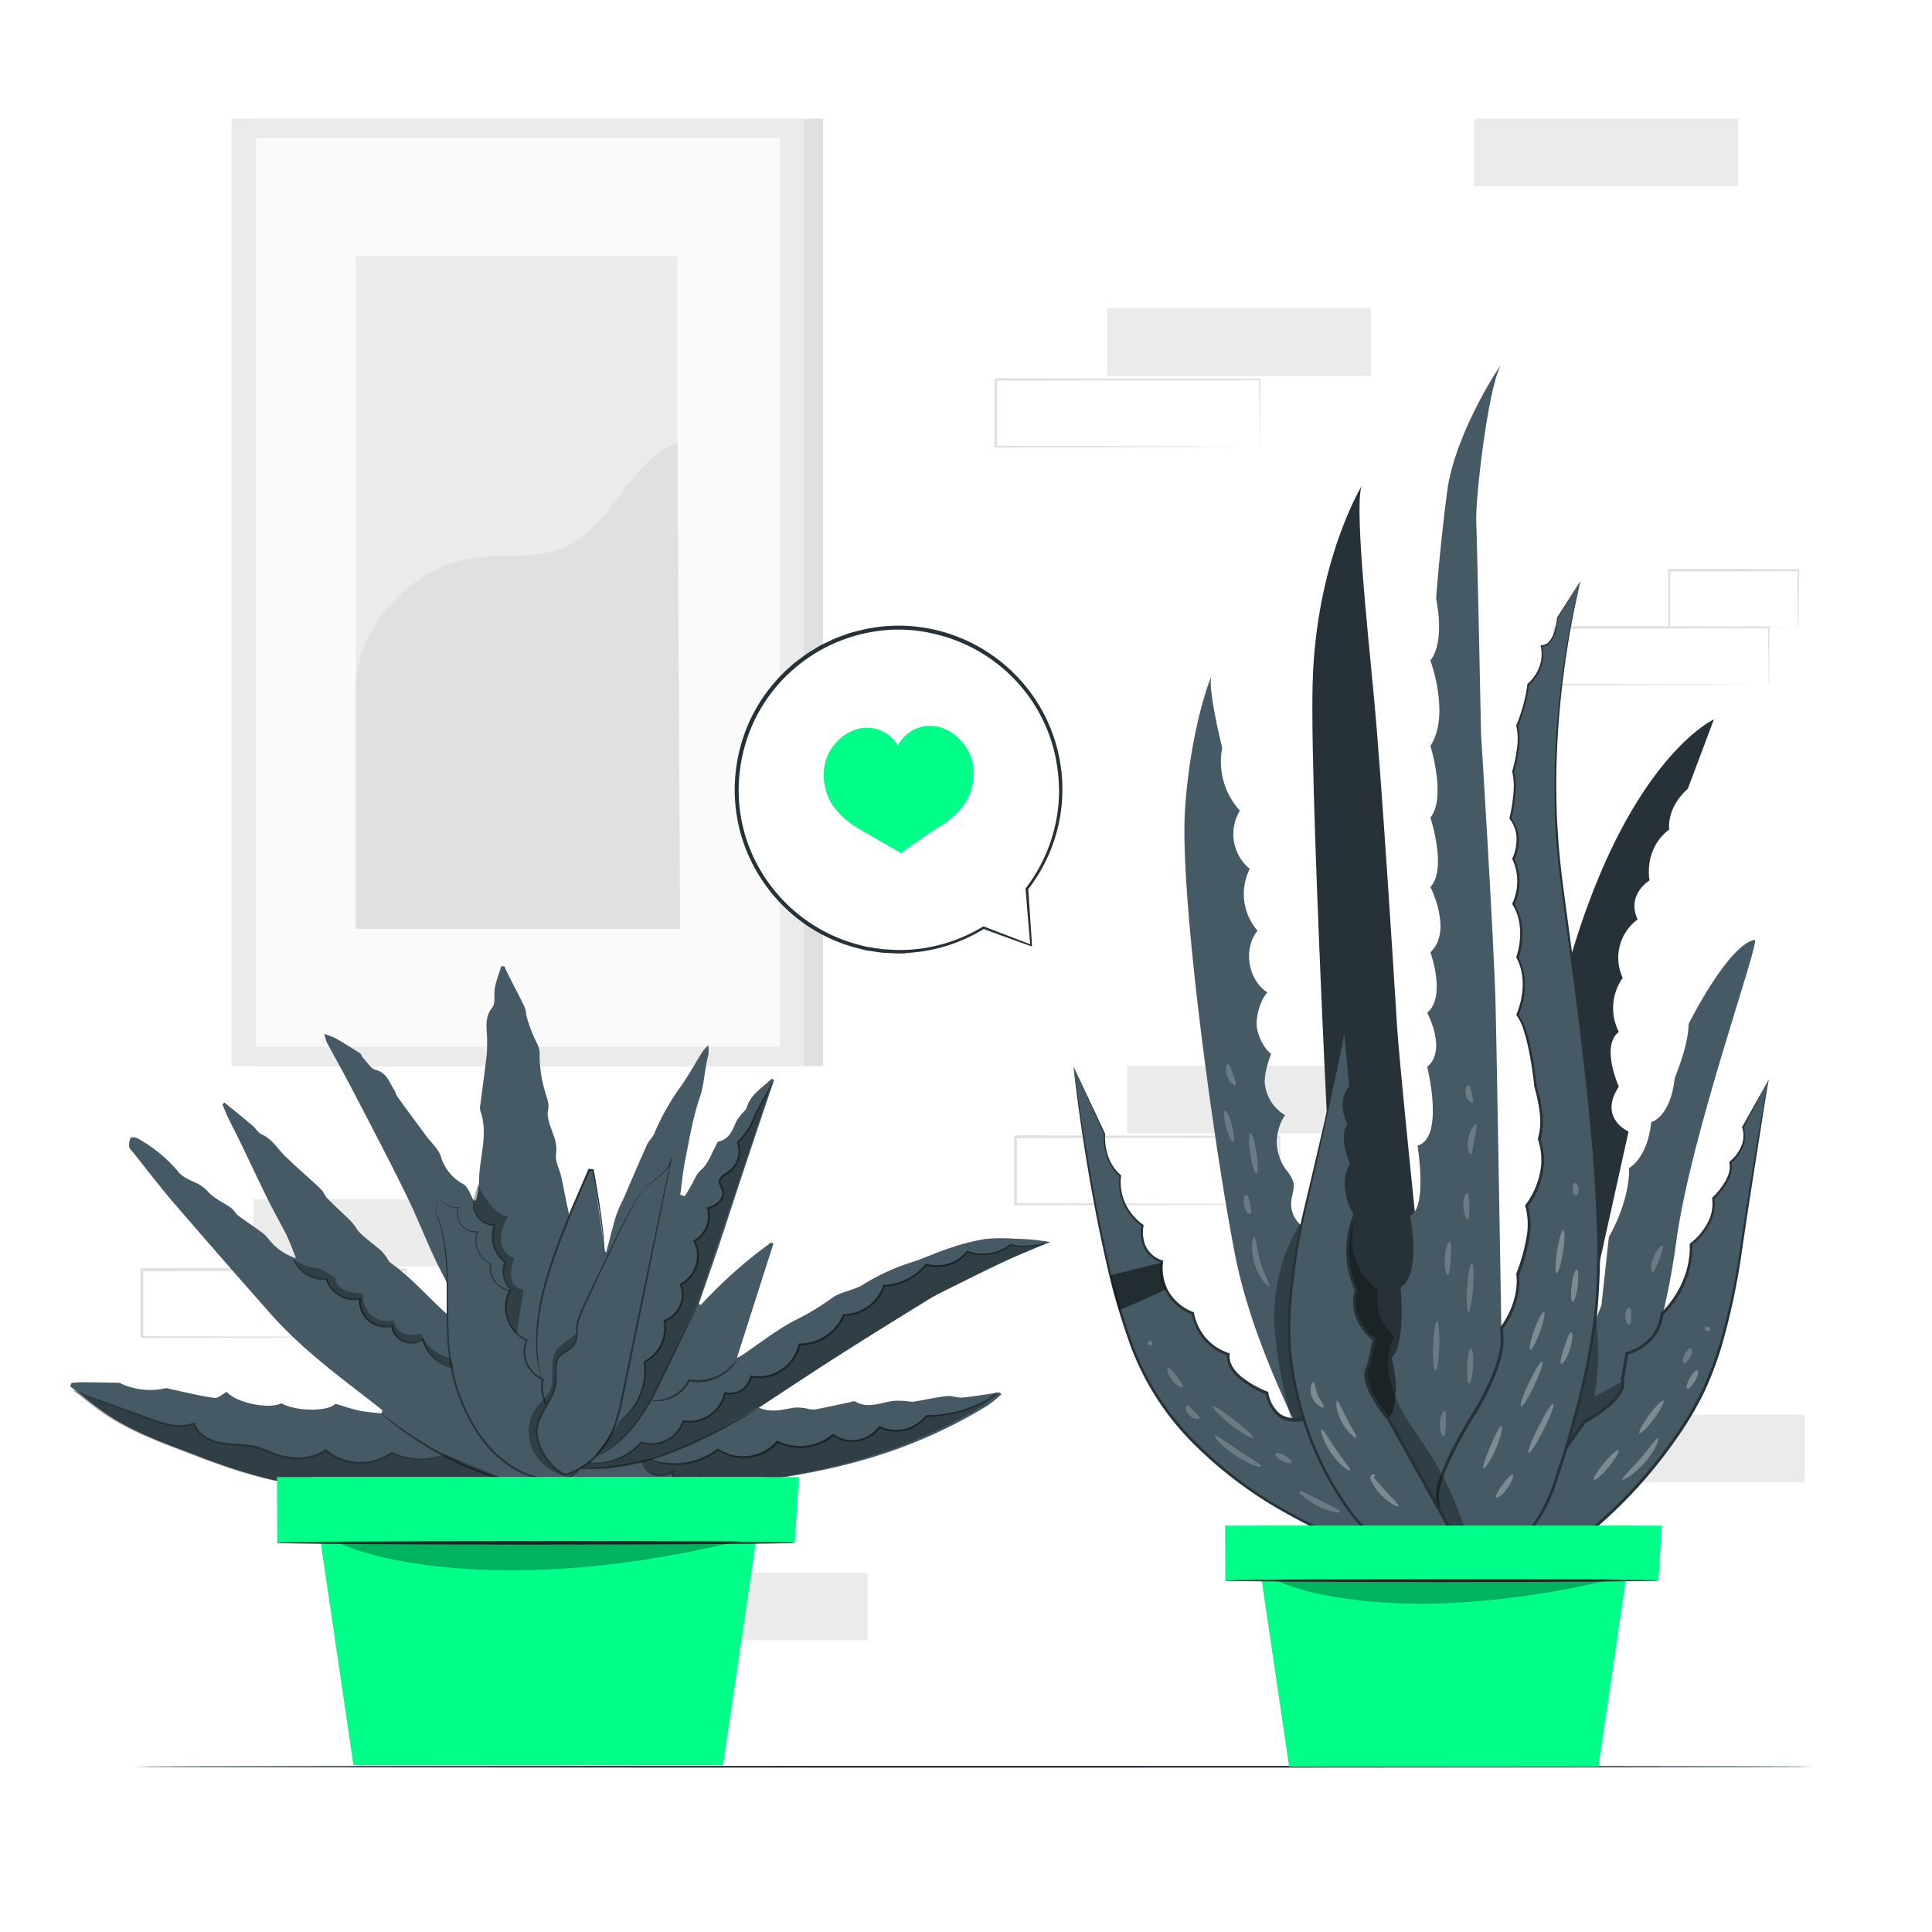<svg class="animated" id="freepik_stories-aloe-vera" xmlns="http://www.w3.org/2000/svg" viewBox="0 0 500 500" version="1.1" xmlns:xlink="http://www.w3.org/1999/xlink" xmlns:svgjs="http://svgjs.com/svgjs"><style>svg#freepik_stories-aloe-vera:not(.animated) .animable {opacity: 0;}svg#freepik_stories-aloe-vera.animated #freepik--background-complete--inject-49 {animation: 3s Infinite  linear floating;animation-delay: 0s;}            @keyframes floating {                0% {                    opacity: 1;                    transform: translateY(0px);                }                50% {                    transform: translateY(-10px);                }                100% {                    opacity: 1;                    transform: translateY(0px);                }            }        </style><g id="freepik--background-complete--inject-49" class="animable" style="transform-origin: 251.71px 227.62px;"><rect x="286.55" y="79.8" width="68.33" height="17.47" style="fill: rgb(235, 235, 235); transform-origin: 320.715px 88.535px;" id="el1mm9ihcd6ei" class="animable"></rect><path d="M326,115.68s0-.12,0-.32,0-.53,0-.9c0-.82,0-2-.05-3.43,0-3-.07-7.36-.12-12.82l.21.2-68.32.13.34-.33h0v8.86c0,2.92,0,5.79,0,8.6l-.34-.33,48.7.15,14.37.09,3.89,0,1,0a1.41,1.41,0,0,1,.36,0,1.64,1.64,0,0,1-.31,0l-1,0-3.81,0-14.29.1-48.94.15h-.34v-8.93c0-1.45,0-2.92,0-4.4V98.22h0c.7-.68.2-.19.36-.34L326,98h.22v.21c-.05,5.52-.09,9.89-.12,12.94,0,1.45,0,2.58-.05,3.39,0,.35,0,.64,0,.86A.9.9,0,0,1,326,115.68Z" style="fill: rgb(224, 224, 224); transform-origin: 291.785px 106.839px;" id="el7v0jfyoxffv" class="animable"></path><rect x="291.68" y="275.83" width="68.33" height="17.47" style="fill: rgb(235, 235, 235); transform-origin: 325.845px 284.565px;" id="el34tojv355hp" class="animable"></rect><path d="M331.11,311.71s0-.11,0-.32,0-.53,0-.89c0-.83,0-2-.05-3.44,0-3-.07-7.35-.12-12.82l.21.2-68.32.13.34-.33h0v8.87c0,2.91,0,5.78,0,8.59l-.34-.33,48.7.15,14.37.09,3.89.05,1,0,.36,0a1.64,1.64,0,0,1-.31,0l-1,0-3.81.05-14.3.09-48.93.15h-.34v-.33c0-2.81,0-5.68,0-8.59v-8.87h0l.36-.34,68.32.13h.22v.21c-.05,5.52-.09,9.89-.12,12.94,0,1.45,0,2.58,0,3.39,0,.36,0,.64,0,.86A.79.79,0,0,1,331.11,311.71Z" style="fill: rgb(224, 224, 224); transform-origin: 296.91px 302.885px;" id="elt0rbqowku1i" class="animable"></path><rect x="65.62" y="310.3" width="68.33" height="17.47" style="fill: rgb(235, 235, 235); transform-origin: 99.785px 319.035px;" id="elijkvhpt2vpf" class="animable"></rect><path d="M105.05,346.18s0-.12,0-.32,0-.53,0-.9c0-.82,0-2-.05-3.44,0-3-.07-7.35-.12-12.82l.21.21L36.73,329c.15-.15-.35.34.34-.34h0v8.86c0,2.92,0,5.79,0,8.6l-.34-.33,48.7.15,14.37.09,3.89,0,1,0,.36,0-.31,0-1,0-3.81,0-14.3.1-48.93.15h-.34v-8.93c0-1.46,0-2.93,0-4.41v-4.45h0c.7-.67.2-.18.36-.33l68.32.13h.22v.2c0,5.52-.09,9.9-.12,12.95,0,1.45,0,2.58-.05,3.39,0,.35,0,.63,0,.86A1,1,0,0,1,105.05,346.18Z" style="fill: rgb(224, 224, 224); transform-origin: 70.81px 337.203px;" id="elnowca9wvms" class="animable"></path><rect x="381.52" y="30.73" width="68.33" height="17.47" style="fill: rgb(235, 235, 235); transform-origin: 415.685px 39.465px;" id="el1w2fbqyrwrf" class="animable"></rect><rect x="156.19" y="407.04" width="68.33" height="17.47" style="fill: rgb(235, 235, 235); transform-origin: 190.355px 415.775px;" id="el31xg83781i8" class="animable"></rect><rect x="398.73" y="366.14" width="68.33" height="17.47" style="fill: rgb(235, 235, 235); transform-origin: 432.895px 374.875px;" id="elnhb15njz29" class="animable"></rect><rect x="64.87" y="30.73" width="148.12" height="245.17" style="fill: rgb(224, 224, 224); transform-origin: 138.93px 153.315px;" id="elt6s190rdxji" class="animable"></rect><rect x="59.95" y="30.73" width="148.12" height="245.17" style="fill: rgb(235, 235, 235); transform-origin: 134.01px 153.315px;" id="el4q74n1r94u" class="animable"></rect><rect x="66.26" y="35.7" width="135.5" height="235.23" style="fill: rgb(250, 250, 250); transform-origin: 134.01px 153.315px;" id="eluwvkysd8t1" class="animable"></rect><rect x="92.05" y="66.27" width="83.32" height="174.1" style="fill: rgb(235, 235, 235); transform-origin: 133.71px 153.32px;" id="elvlybzzyx8h" class="animable"></rect><path d="M92.05,178.76c-.19-16.27,14.43-32.14,30.54-34.41,7.68-1.08,15.83.44,23-2.5,12.81-5.25,16.88-22.27,29.77-27.32L176,240.37H92.05Z" style="fill: rgb(224, 224, 224); transform-origin: 134.024px 177.45px;" id="elu84gizifgym" class="animable"></path><path d="M457.72,177.24s0-.09,0-.27,0-.44,0-.76c0-.69,0-1.66-.05-2.91,0-2.55-.05-6.22-.09-10.85l.17.17-55.56.11c.12-.13-.29.29.28-.28h0v3.76c0,1.25,0,2.5,0,3.73v7.28l-.28-.28,39.6.13,11.69.08,3.16,0h.83l.29,0a1.1,1.1,0,0,1-.26,0l-.79,0-3.1,0-11.62.07-39.8.13h-.27v-.28q0-3.57,0-7.28v-7.49h0l.29-.29,55.56.11h.17v.18c0,4.67-.07,8.38-.09,11,0,1.22,0,2.18,0,2.87,0,.3,0,.54,0,.73S457.73,177.25,457.72,177.24Z" style="fill: rgb(224, 224, 224); transform-origin: 429.93px 169.68px;" id="elk2n920sj2kp" class="animable"></path><path d="M465.26,162.45a1.32,1.32,0,0,1,0-.29c0-.21,0-.46,0-.78,0-.73,0-1.72,0-3,0-2.59-.06-6.25-.11-10.76l.21.21-33.39.08.28-.29h0v7.61c0,2.48,0,4.88,0,7.18l-.27-.27,23.88.12,7,.08,1.88,0a5.05,5.05,0,0,1,.67,0,4.43,4.43,0,0,1-.61,0l-1.82,0-6.9.08-24.06.13h-.27v-.27c0-2.3,0-4.7,0-7.18v-7.61h0c-.06.06.54-.54.29-.28l33.39.08h.2v.2c0,4.56-.08,8.26-.11,10.89,0,1.23,0,2.2-.05,2.92S465.27,162.46,465.26,162.45Z" style="fill: rgb(224, 224, 224); transform-origin: 448.688px 154.847px;" id="elzy1a258tbmo" class="animable"></path></g><g id="freepik--Floor--inject-49" class="animable" style="transform-origin: 252px 457.235px;"><path d="M469.31,457.21c0,.15-97.3.26-217.3.26s-217.32-.11-217.32-.26S132,457,252,457,469.31,457.07,469.31,457.21Z" style="fill: rgb(38, 50, 56); transform-origin: 252px 457.235px;" id="eljpgmmz7ryoi" class="animable"></path></g><g id="freepik--plant-2--inject-49" class="animable" style="transform-origin: 367.8px 275.963px;"><path d="M338,318a7.37,7.37,0,0,1-3.83-7.14c.17-1.65.92-3.3.55-4.92a10.75,10.75,0,0,0-2.11-3.51,12.4,12.4,0,0,1-.05-13.84,10.75,10.75,0,0,1-5.16-7.73c-.54-2.81,1.56-8.15,1.56-8.15s-2.48-1.64-3.57-6.21c-.64-2.7.66-7.65,2.6-9.64-5.06-3.37-6.32-11.27-2.55-16a14.52,14.52,0,0,1-2-16,11.69,11.69,0,0,1-2.56-15.07,18.86,18.86,0,0,1-4.58-16.25s-3.79-15.31-2.8-18.41c.44-1.37-5.19,11.57-6.79,33.91s7.66,89,13,116.1,22.9,57.45,22.9,57.45l22.34-2.79S341.8,339.87,339,323.91l-.07-4.82" style="fill: rgb(69, 90, 100); transform-origin: 335.738px 278.811px;" id="elb10ldmnavl9" class="animable"></path><g id="elnwffsphw7ok"><g style="opacity: 0.3; transform-origin: 336.76px 342.39px;" class="animable"><path d="M343.27,325.23c-1.31-3.76-4.44-5.34-6.81-8.54A46.34,46.34,0,0,0,329.79,342c.36,8.83,2.41,17.49,4.45,26.09l6.41-2,2.94-35.28A13.3,13.3,0,0,0,343.27,325.23Z" id="eltdi7fgmo63" class="animable" style="transform-origin: 336.76px 342.39px;"></path></g></g><path d="M454.08,243.21c1.87-.39-16.6,50.14-20.33,78.57s-16.88,63.88-22.15,72.71-20.15.76-20.15.76l23-57.43,1.92-17.68s5.44-9.07,5.24-17.87c0,0,4.74-2.37,5.73-11.86,0,0,5-1.21,6.09-11.46,0,0,3.61-8.55,3.57-13.91C437,265,447.11,244.67,454.08,243.21Z" style="fill: rgb(69, 90, 100); transform-origin: 422.831px 320.915px;" id="elpu5y0d9qj3" class="animable"></path><g id="elsbet1dqs15c"><g style="opacity: 0.3; transform-origin: 412.79px 359.605px;" class="animable"><path d="M413.17,342a73.6,73.6,0,0,1-.54,19.44l8.94-4.88c-.25,4.93-2.76,9.52-6.08,13.17s-7.42,6.48-11.48,9.28a281.1,281.1,0,0,1,8.56-38.81" id="el9e6odrhz53l" class="animable" style="transform-origin: 412.79px 359.605px;"></path></g></g><path d="M457.74,279.39c-.36.9-3.73,21.45-5.69,34.1-1.7,10.95-4.39,35.43-13.91,51.49s-23,29.35-31.74,34.81c-13.53,8.49-24.94,8.36-24.94,8.36L410,368s11.33-5.9,9.89-11l1.17-6.79s8.18-1.91,9.07-10.19c0,0,8-7.15,7.55-18,0,0,6.79-4.89,5.77-11.86,0,0,5.47-5.06,4.4-9.29,0,0,5-3.87,3.27-9.05Z" style="fill: rgb(69, 90, 100); transform-origin: 419.6px 343.77px;" id="el9c0gx1265cf" class="animable"></path><path d="M457.74,279.39c-.5.95-2.43,4.69-6.46,12.46v-.12a7.24,7.24,0,0,1-.09,4.81A10.62,10.62,0,0,1,448,301l.08-.21a6.09,6.09,0,0,1,0,2.55,10.6,10.6,0,0,1-1,2.48,19.41,19.41,0,0,1-3.47,4.49l.07-.21a11,11,0,0,1-1.17,6.54,16.91,16.91,0,0,1-4.67,5.57L438,322a24.56,24.56,0,0,1-7.61,18.29l.1-.2a11.63,11.63,0,0,1-2.87,6.55,13.57,13.57,0,0,1-6.43,3.94l.26-.27c-.36,2.1-.76,4.43-1.17,6.78v-.15a4.86,4.86,0,0,1-.82,3.85,14.41,14.41,0,0,1-2.6,3,36.55,36.55,0,0,1-6.65,4.56l.13-.11c-8.83,12.44-18.48,26-28.54,40.19l-.3-.6a30.67,30.67,0,0,0,3.45-.29,52.06,52.06,0,0,0,15.34-4.75,57.2,57.2,0,0,0,13-8.59,121.58,121.58,0,0,0,19.8-22.05,85.81,85.81,0,0,0,7.14-11.82,88.28,88.28,0,0,0,4.67-12.15A177,177,0,0,0,450,325.24c2.13-14.2,4.05-25.68,5.41-33.59.68-4,1.23-7,1.62-9.11.2-1,.36-1.83.49-2.36a4.66,4.66,0,0,1,.22-.79s-.77,4.37-2,12.31-3.1,19.4-5.16,33.62a176.8,176.8,0,0,1-5,23,88.65,88.65,0,0,1-4.68,12.27,86.83,86.83,0,0,1-7.16,11.93,121.83,121.83,0,0,1-19.89,22.21,57.84,57.84,0,0,1-13.21,8.71A52.53,52.53,0,0,1,385,408.24a29.75,29.75,0,0,1-3.57.29h-.75l.44-.61c10.06-14.15,19.73-27.73,28.57-40.17l0-.06.08-.05a35.12,35.12,0,0,0,6.51-4.45,13.94,13.94,0,0,0,2.48-2.81,4.16,4.16,0,0,0,.74-3.29l0-.07V357c.41-2.36.82-4.69,1.18-6.79l0-.2.22-.07a13,13,0,0,0,6.09-3.71,10.91,10.91,0,0,0,2.73-6.19l0-.11.09-.09c5.12-5,7.77-11.78,7.48-17.8v-.14l.12-.09a16.47,16.47,0,0,0,4.53-5.36,10.41,10.41,0,0,0,1.16-6.24V310l.09-.09a18.94,18.94,0,0,0,3.4-4.35,10.47,10.47,0,0,0,.94-2.36,5.69,5.69,0,0,0,0-2.36l0-.13.1-.08a10.32,10.32,0,0,0,3.11-4.26,6.83,6.83,0,0,0,.13-4.58l0-.07,0-.06Z" style="fill: rgb(38, 50, 56); transform-origin: 419.21px 343.96px;" id="el9b7pfzfcjas" class="animable"></path><path d="M352.64,125.37s-12.13,19.42-12.94,51.78,6.47,166.59,6.47,166.59l9.31,27.59,16.18-4.86s-9.32-87.78-10.12-101.13-4.1-65.13-5.89-84.14S350.22,128.21,352.64,125.37Z" style="fill: rgb(38, 50, 56); transform-origin: 355.649px 248.35px;" id="eltcg074tuw49" class="animable"></path><path d="M277.86,276.09s6.07,51.79,16.42,75.66c17.54,40.47,73,53.58,73,53.58L337.92,367s-8,3.2-10-6.41c0,0-10.81-4-10-10a13.55,13.55,0,0,1-9.21-10.61,12.33,12.33,0,0,1-8-13.41s-6.26-1.65-5-9.31c0,0-6.89-4.46-5.74-12.88,0,0-4.46-3.19-4.08-10.84Z" style="fill: rgb(69, 90, 100); transform-origin: 322.57px 340.71px;" id="el48yk3g6apkw" class="animable"></path><path d="M277.86,276.09,286,293.42l0,0v0a15.75,15.75,0,0,0,.69,5.51,11,11,0,0,0,3.35,5.15l.11.09,0,.12a12.9,12.9,0,0,0,.91,6.77,14.22,14.22,0,0,0,4.75,5.86l.15.11,0,.16a9.12,9.12,0,0,0,.58,5.37,7.18,7.18,0,0,0,4.23,3.62l.24.07,0,.24a12.7,12.7,0,0,0,1.44,7.76,12.55,12.55,0,0,0,6.38,5.31l.18.07,0,.18a13.84,13.84,0,0,0,2.94,6.29,13.38,13.38,0,0,0,6,4.05l.29.09,0,.28c-.26,2.25,1.28,4.4,3.2,5.9a25.27,25.27,0,0,0,6.6,3.73l.19.07,0,.19a9,9,0,0,0,3.09,5.53,7.15,7.15,0,0,0,6.44.61l.26-.09.17.21,29.35,38.35.68.89-1.07-.29-2.22-.58a149.91,149.91,0,0,1-31.44-13.05A107.35,107.35,0,0,1,308.24,373a70.41,70.41,0,0,1-15.43-24.08,176.07,176.07,0,0,1-6.91-24c-3.32-14.92-5.17-27.16-6.4-35.61-.59-4.23-1-7.51-1.28-9.75-.13-1.1-.22-1.94-.29-2.54s-.06-.9-.07-.87.07.3.15.86.2,1.44.36,2.53c.33,2.25.81,5.53,1.43,9.73,1.32,8.43,3.25,20.65,6.63,35.53a176.33,176.33,0,0,0,7,23.92,69.87,69.87,0,0,0,15.35,23.82,106.8,106.8,0,0,0,25.13,18.94,149.62,149.62,0,0,0,31.28,13l2.18.58-.39.6-29.32-38.37.42.12a7.87,7.87,0,0,1-7.13-.7,9.73,9.73,0,0,1-3.36-6l.22.26A25.93,25.93,0,0,1,321,357a10.76,10.76,0,0,1-2.57-2.85,6,6,0,0,1-.86-3.67l.25.37a14,14,0,0,1-6.37-4.27,14.39,14.39,0,0,1-3.06-6.61l.21.25a12.55,12.55,0,0,1-8.19-13.75l.21.31a7.76,7.76,0,0,1-4.58-3.93,9.73,9.73,0,0,1-.6-5.7l.12.26a14.78,14.78,0,0,1-4.92-6.11,13.42,13.42,0,0,1-.9-7l.09.21a11.33,11.33,0,0,1-3.46-5.39,15.83,15.83,0,0,1-.67-5.64l0,.08Z" style="fill: rgb(38, 50, 56); transform-origin: 323.04px 341px;" id="elfnvfcsxldgs" class="animable"></path><path d="M443.56,186.17s-24.95,11.34-40.07,72.69c-6.23,25.27,8.52,76.69,8.52,76.69l9.46-42.72s-7.92-3.42-2.51-11.62c0,0-4.79-10.48,0-14.15a13.57,13.57,0,0,1,1-14,12.33,12.33,0,0,1,3.87-15.13s-3.25-5.62,3.08-10.11c0,0-1.69-8,5.09-13.15,0,0-.89-5.42,4.81-10.54Z" style="fill: rgb(38, 50, 56); transform-origin: 422.758px 260.86px;" id="elcd9ch8kfv8" class="animable"></path><path d="M388.24,94.85c1-1.9-11.73,16.77-13.75,32.55s-2.83,27.51-2.83,27.51,2.5,11-1.47,16c0,0,5.22,14.19,0,22.12,0,0,4.18,13.35,0,18.57,0,0,4.39,13.35,0,17.94,0,0,5.85,11.48,0,16.91,0,0,4.18,11.47-.83,15.65,0,0,5.22,9.7,0,14,0,0,4.59,18.31-2.5,20.4,0,0,2.64,16.06-1.92,18.15,0,0,3,15.23-2.47,18.57,0,0,1.46,14.61-2.29,18.16,0,0,2.92,10.85-.84,15.86s2.2,33.19,2.2,33.19h23.6l4-21.3s-1.67-102.25-2.08-118.94-3.76-70.12-3.76-70.12-1-49.24-1.25-55.08S385,101.26,388.24,94.85Z" style="fill: rgb(69, 90, 100); transform-origin: 373.618px 247.573px;" id="elcb078nul0vg" class="animable"></path><path d="M409,150.36s-10.26,36.84-5.13,76.47,13.06,89.53,8.4,118.44a245.21,245.21,0,0,1-10.18,39.33,41.42,41.42,0,0,1-21.18,23.83h0s-10.61-15.73-8.75-23.36,9.6-19.76,9.6-19.76,8.59-13.51,6.73-21.44c0,0,5.13-6.53,4.19-14,0,0,4.66-11.19,2.33-17.72,0,0,6.53-7.93,3.27-17.25,0,0,1.86-4.2-.94-13.52,0,0-1.39-14.46-4.66-18.66,0,0,3.7-8,0-14.8,0,0,2.87-7.78-1-13.85a13.91,13.91,0,0,0,0-11.67s2.92-5.83-.72-10.45c0,0,1.94-7.78.72-12.15,0,0,2.29-7.54,1-11.91a42.18,42.18,0,0,0,2.87-10.7s4.86-3.89,3.41-10c0,0,3.4.48,4.13-7.29Z" style="fill: rgb(69, 90, 100); transform-origin: 392.812px 279.395px;" id="elymkjjfzpoeh" class="animable"></path><path d="M409,150.36c-.38.62-2.1,3.49-5.82,9.64l0,0a18.2,18.2,0,0,1-.84,4.15,6.75,6.75,0,0,1-1.14,2.1,3,3,0,0,1-2.28,1.17l.16-.18a9.85,9.85,0,0,1-.18,5.23,11.26,11.26,0,0,1-3.26,4.91l.07-.12A40.75,40.75,0,0,1,392.84,188v-.14a16,16,0,0,1,.23,5.91,37.92,37.92,0,0,1-1.23,6.12v-.13a18.18,18.18,0,0,1,.31,6,45.53,45.53,0,0,1-1,6.28l0-.22a8.91,8.91,0,0,1,1.87,5.07,12.16,12.16,0,0,1-1.1,5.66v-.24a14.13,14.13,0,0,1,0,11.92l0-.29c2.49,3.9,2.64,9.29,1.07,14.11l0-.24c2.35,4.33,2.1,10.09,0,15.08l0-.33a14.57,14.57,0,0,1,2,4.28,46.27,46.27,0,0,1,1.21,4.67,99.43,99.43,0,0,1,1.54,9.86l0-.06a38.11,38.11,0,0,1,1.4,6.58,16.93,16.93,0,0,1-.47,7.18v-.25a17.09,17.09,0,0,1,.58,8.95,21.15,21.15,0,0,1-3.89,8.64l.06-.35a18.81,18.81,0,0,1,.25,9,47.27,47.27,0,0,1-2.58,9l0-.18c.57,4.8-1.19,10-4.27,14.26l.07-.32a17.89,17.89,0,0,1-.61,8.19,45.62,45.62,0,0,1-3,7.72,68.1,68.1,0,0,1-4.09,7.31c-1.44,2.39-2.83,4.84-4.14,7.34a74,74,0,0,0-3.52,7.74c-.22.68-.48,1.34-.67,2l-.28,1-.15,1a11.1,11.1,0,0,0,0,2.08c.12.69.18,1.4.35,2.09a39.9,39.9,0,0,0,3,8.11,82.07,82.07,0,0,0,4.2,7.69l.93,1.48.24.36.12.19c.45.13-.56-.07-.42-.08l.1-.05.77-.4c1-.51,2-1.11,3-1.71a39.16,39.16,0,0,0,5.52-4.14,40.69,40.69,0,0,0,8.54-10.61c2.29-3.93,3.54-8.3,4.95-12.57s2.64-8.57,3.77-12.84a181,181,0,0,0,5.09-25.49,176.79,176.79,0,0,0,.6-24.91c-.6-16.25-2.3-31.63-4-46s-3.61-27.71-5.18-39.92c-.43-3-.68-6.05-1-9s-.39-5.77-.57-8.54c-.17-5.55-.2-10.78,0-15.67a227.51,227.51,0,0,1,2.34-25c1-6.81,2.1-12.05,2.91-15.59.4-1.76.74-3.1,1-4,.12-.44.21-.77.28-1l.11-.34c-.11.48-.46,2-1.22,5.39-.76,3.54-1.79,8.78-2.76,15.59a233.47,233.47,0,0,0-2.22,24.94c-.18,4.88-.14,10.11.06,15.64.18,2.76.32,5.61.59,8.52s.59,5.89,1,8.93c1.6,12.2,3.5,25.55,5.27,39.92s3.47,29.75,4.1,46a178.33,178.33,0,0,1-.58,25,181.66,181.66,0,0,1-5.09,25.6c-1.14,4.29-2.41,8.58-3.78,12.88s-2.67,8.69-5,12.71a41.27,41.27,0,0,1-8.69,10.81,40.13,40.13,0,0,1-5.63,4.22c-1,.61-2,1.22-3.08,1.74l-.79.41-.09.05c.06.06-1-.29-.56-.19l-.12-.18-.24-.38-.94-1.49a81.26,81.26,0,0,1-4.24-7.77,41.06,41.06,0,0,1-3-8.26c-.17-.72-.24-1.46-.36-2.19a12.89,12.89,0,0,1,0-2.24l.17-1.12.29-1.05c.19-.71.46-1.38.69-2.07a72.92,72.92,0,0,1,3.56-7.83c1.31-2.52,2.72-5,4.17-7.38a70,70,0,0,0,4.06-7.25,45.94,45.94,0,0,0,2.94-7.59,17,17,0,0,0,.6-7.82l0-.17.1-.14c3-4.07,4.68-9.17,4.13-13.71v-.1l0-.09a46,46,0,0,0,2.54-8.87,18.11,18.11,0,0,0-.21-8.59l-.06-.18.12-.16a20.47,20.47,0,0,0,3.75-8.32,16.4,16.4,0,0,0-.54-8.6l0-.11,0-.14a16.49,16.49,0,0,0,.43-6.82,38.19,38.19,0,0,0-1.36-6.47v-.06a98.25,98.25,0,0,0-1.5-9.8,46.89,46.89,0,0,0-1.19-4.6,13.83,13.83,0,0,0-1.89-4.09l-.11-.15.08-.18c2-4.8,2.26-10.41,0-14.53l-.06-.11,0-.13c1.53-4.65,1.39-9.91-1-13.6l-.09-.13.07-.16a13.56,13.56,0,0,0,0-11.42l-.05-.11.06-.12a11.84,11.84,0,0,0,1.06-5.39,8.41,8.41,0,0,0-1.75-4.79l-.07-.09,0-.12a44.53,44.53,0,0,0,1-6.2,17.87,17.87,0,0,0-.28-5.83v-.07l0-.06a38.09,38.09,0,0,0,1.23-6,15.75,15.75,0,0,0-.19-5.75l0-.07,0-.06a40.87,40.87,0,0,0,2.88-10.63v-.08l.06-.05a10.89,10.89,0,0,0,3.17-4.73,9.54,9.54,0,0,0,.21-5.06l-.05-.18H399a2.71,2.71,0,0,0,2-1.05,6.76,6.76,0,0,0,1.1-2,18,18,0,0,0,.86-4.08v0l0,0Z" style="fill: rgb(38, 50, 56); transform-origin: 392.879px 279.438px;" id="el96acyshcqa7" class="animable"></path><g id="el79jr0lmmfve"><g style="opacity: 0.3; transform-origin: 362.455px 359.5px;" class="animable"><path d="M381.84,407a84.45,84.45,0,0,0-12-31.13c-3-4.63-6.39-9-8.57-14.06s-3-11-.49-16a12.64,12.64,0,0,1-4.2-12,16.54,16.54,0,0,1-6-17.78L343.73,312l-.66,20.66,2.5,32.68,14.07,22.47Z" id="ellc06eadhzqd" class="animable" style="transform-origin: 362.455px 359.5px;"></path></g></g><path d="M347.87,267.26c0,1-4.49,21.31-7.36,33.78-2.48,10.8-9.06,34.53-6.18,53s11.78,36.36,22.29,44.85c13.3,10.75,25.71,9.52,25.71,9.52l-23-41.15s-8.33-9.69-5.12-13.86l1.43-6.73s-6.88-4.81-4.64-12.83c0,0-4.81-9.62-.32-19.56,0,0-4.49-7.06-1-13.15,0,0-3.21-6.74-.64-10.27,0,0-3.21-5.45.32-9.62Z" style="fill: rgb(69, 90, 100); transform-origin: 357.972px 337.856px;" id="el1p9ah2lu1vth" class="animable"></path><path d="M347.87,267.26c.13,1.06.64,5.24,1.69,13.94v.06l0,.05a6.9,6.9,0,0,0-1.59,4.31,10.5,10.5,0,0,0,1.32,5.11l.06.12-.07.1a5.65,5.65,0,0,0-.85,2.2,10.35,10.35,0,0,0,0,2.55,19.28,19.28,0,0,0,1.55,5.29l.05.12-.06.11a10.4,10.4,0,0,0-1.23,6.22,16.32,16.32,0,0,0,2.22,6.66l.08.13-.06.13a24.08,24.08,0,0,0,.35,19.31l0,.11,0,.11a11,11,0,0,0,.25,6.76,12.9,12.9,0,0,0,4.28,5.71l.18.14,0,.21c-.43,2.08-.92,4.39-1.42,6.73v.08l-.05.06a4.14,4.14,0,0,0-.53,3.33,13.82,13.82,0,0,0,1.26,3.53,35.76,35.76,0,0,0,4.4,6.55l0,0,0,0c7.12,12.74,14.9,26.66,23,41.15l.29.53-.59,0a28.86,28.86,0,0,1-7.17-.58,41.67,41.67,0,0,1-15.14-6.35,43.4,43.4,0,0,1-11.48-11.07A82.88,82.88,0,0,1,336,363.49a78.48,78.48,0,0,1-2.49-13.83,83.31,83.31,0,0,1,.11-13.24A170.26,170.26,0,0,1,337.44,313c3.37-14.1,6-25.53,7.74-33.44.87-3.94,1.55-7,2-9.11.4-1.87.58-2.74.67-3.19a4.48,4.48,0,0,1-.08.83c-.09.54-.23,1.34-.44,2.39-.4,2.09-1,5.18-1.88,9.14-1.69,7.92-4.2,19.39-7.51,33.5a170.63,170.63,0,0,0-3.7,23.35,81,81,0,0,0-.08,13.14,79.32,79.32,0,0,0,2.5,13.7,82.57,82.57,0,0,0,12.5,27,42.91,42.91,0,0,0,11.3,10.88,41,41,0,0,0,14.87,6.23,28.32,28.32,0,0,0,6.95.57l-.3.57L359,367.4l0,.06a36.43,36.43,0,0,1-4.48-6.7,14.68,14.68,0,0,1-1.32-3.73,4.84,4.84,0,0,1,.68-3.87l-.07.14c.5-2.34,1-4.65,1.44-6.73l.13.34a13.6,13.6,0,0,1-4.5-6,11.61,11.61,0,0,1-.24-7.15l0,.23a24.62,24.62,0,0,1-.29-19.82l0,.26a16.73,16.73,0,0,1-2.27-6.9,10.9,10.9,0,0,1,1.33-6.51v.22a19.28,19.28,0,0,1-1.55-5.45,10.36,10.36,0,0,1,0-2.67,6.19,6.19,0,0,1,.94-2.36v.22a10.81,10.81,0,0,1-1.32-5.33,7.23,7.23,0,0,1,1.7-4.5l0,.12C348.39,272.51,348,268.33,347.87,267.26Z" style="fill: rgb(38, 50, 56); transform-origin: 358.144px 337.979px;" id="elfz4kv24mnf" class="animable"></path><polygon points="413.65 457.21 333.62 457.21 324.44 394.82 422.83 394.82 413.65 457.21" style="fill: rgb(0, 255, 136); transform-origin: 373.635px 426.015px;" id="eliy2st4457ur" class="animable"></polygon><polygon points="317.1 409.05 317.06 394.82 430.09 394.82 429.19 409.05 317.1 409.05" style="fill: rgb(0, 255, 136); transform-origin: 373.575px 401.935px;" id="el3pn6jbb7uu7" class="animable"></polygon><path d="M429.19,409.05c0,.21-25.13.38-56.12.38s-56.12-.17-56.12-.38,25.12-.39,56.12-.39S429.19,408.84,429.19,409.05Z" style="fill: rgb(38, 50, 56); transform-origin: 373.07px 409.045px;" id="elo16h3m1dv6k" class="animable"></path><g id="elmp5j2jiuta"><g style="opacity: 0.3; transform-origin: 373.645px 411.864px;" class="animable"><path d="M330.1,408.94c10,4.69,27.59,6.57,43.73,6a219.47,219.47,0,0,0,43.36-6.25Z" id="eltpc5905r8ul" class="animable" style="transform-origin: 373.645px 411.864px;"></path></g></g><g id="elfc0hinqy8u"><g style="opacity: 0.3; transform-origin: 386.255px 374.545px;" class="animable"><path d="M388.55,369.09c.41.13-.11,2.79-1.41,5.83s-2.85,5.27-3.23,5.07.52-2.7,1.79-5.68S388.14,369,388.55,369.09Z" style="fill: rgb(255, 255, 255); transform-origin: 386.255px 374.545px;" id="elm7kse5chdj" class="animable"></path></g></g><g id="elze6u4mer7h8"><g style="opacity: 0.3; transform-origin: 398.805px 369.664px;" class="animable"><path d="M402,363.32c.39.2-.73,3.19-2.5,6.69s-3.5,6.17-3.89,6,.73-3.18,2.5-6.68S401.57,363.13,402,363.32Z" style="fill: rgb(255, 255, 255); transform-origin: 398.805px 369.664px;" id="elm2wfbpix4sm" class="animable"></path></g></g><g id="elk4lvynhkhsf"><g style="opacity: 0.3; transform-origin: 396.385px 358.184px;" class="animable"><path d="M399.14,352.37c.39.18-.53,2.94-2.05,6.15s-3.07,5.66-3.46,5.48.53-2.94,2.05-6.15S398.75,352.18,399.14,352.37Z" style="fill: rgb(255, 255, 255); transform-origin: 396.385px 358.184px;" id="eljf6xcjeln8e" class="animable"></path></g></g><g id="eldtfulq268aa"><g style="opacity: 0.3; transform-origin: 397.792px 344.441px;" class="animable"><path d="M399.58,339.55c.41.15-.07,2.46-1.06,5.17s-2.12,4.77-2.52,4.61.07-2.48,1.06-5.17S399.18,339.41,399.58,339.55Z" style="fill: rgb(255, 255, 255); transform-origin: 397.792px 344.441px;" id="eld4jfnzmcivf" class="animable"></path></g></g><g id="elizfv5cg83pg"><g style="opacity: 0.3; transform-origin: 405.388px 348.883px;" class="animable"><path d="M406.64,344.76c.42.07.43,2.1-.33,4.44s-1.95,4-2.33,3.79.13-2.05.84-4.27S406.21,344.69,406.64,344.76Z" style="fill: rgb(255, 255, 255); transform-origin: 405.388px 348.883px;" id="el8ta2yf6q56c" class="animable"></path></g></g><g id="elplt891894fk"><g style="opacity: 0.3; transform-origin: 407.525px 332.72px;" class="animable"><path d="M408.05,328.55c.43.05.54,2,.25,4.27s-.87,4.12-1.3,4.07-.54-2-.25-4.27S407.62,328.49,408.05,328.55Z" style="fill: rgb(255, 255, 255); transform-origin: 407.525px 332.72px;" id="elb32d2wggs5d" class="animable"></path></g></g><g id="elvo3hqd97ib"><g style="opacity: 0.3; transform-origin: 389.376px 384.626px;" class="animable"><path d="M391.51,381.68c.36.22-.2,1.82-1.41,3.48s-2.56,2.68-2.89,2.39.47-1.72,1.63-3.31S391.14,381.46,391.51,381.68Z" style="fill: rgb(255, 255, 255); transform-origin: 389.376px 384.626px;" id="elz6d6y8a4d1" class="animable"></path></g></g><g id="el6i5miit2r0c"><g style="opacity: 0.3; transform-origin: 403.733px 323.94px;" class="animable"><path d="M404.6,318.37c.42.06.38,2.61-.1,5.69s-1.21,5.51-1.63,5.45-.39-2.61.09-5.69S404.17,318.3,404.6,318.37Z" style="fill: rgb(255, 255, 255); transform-origin: 403.733px 323.94px;" id="els5ps772q2b" class="animable"></path></g></g><g id="elch53veq4wz9"><g style="opacity: 0.3; transform-origin: 415.685px 379.175px;" class="animable"><path d="M418.87,375.34c.33.27-.83,2.22-2.58,4.33s-3.46,3.62-3.79,3.34.83-2.21,2.58-4.33S418.54,375.06,418.87,375.34Z" style="fill: rgb(255, 255, 255); transform-origin: 415.685px 379.175px;" id="elrei52cdna9l" class="animable"></path></g></g><g id="elptopzgud8uk"><g style="opacity: 0.3; transform-origin: 424.535px 377.57px;" class="animable"><path d="M429.15,372.23c.37.18-.84,3.27-3.51,6.31s-5.54,4.68-5.77,4.34,2.09-2.46,4.6-5.36S428.75,372,429.15,372.23Z" style="fill: rgb(255, 255, 255); transform-origin: 424.535px 377.57px;" id="elyv9acjate1" class="animable"></path></g></g><g id="el7lpusl4ggn4"><g style="opacity: 0.3; transform-origin: 427.399px 366.713px;" class="animable"><path d="M430.52,362.48c.34.26-.77,2.36-2.49,4.7s-3.4,4-3.75,3.77.77-2.36,2.49-4.7S430.17,362.23,430.52,362.48Z" style="fill: rgb(255, 255, 255); transform-origin: 427.399px 366.713px;" id="el6hvyv92ni0j" class="animable"></path></g></g><g id="elkxbg210gyer"><g style="opacity: 0.3; transform-origin: 438.003px 356.999px;" class="animable"><path d="M439.32,354.63c.38.21.1,1.43-.63,2.74s-1.61,2.2-2,2-.1-1.44.63-2.75S438.94,354.42,439.32,354.63Z" style="fill: rgb(255, 255, 255); transform-origin: 438.003px 356.999px;" id="elv1okfeouh5k" class="animable"></path></g></g><g id="el90plugjsai4"><g style="opacity: 0.3; transform-origin: 345.677px 375.281px;" class="animable"><path d="M349.36,380.53c-.27.32-2.75-1.41-4.84-4.44s-2.85-5.95-2.46-6.09,1.76,2.36,3.74,5.2S349.66,380.2,349.36,380.53Z" style="fill: rgb(255, 255, 255); transform-origin: 345.677px 375.281px;" id="elre51545089k" class="animable"></path></g></g><g id="eluwcmf9vo5ia"><g style="opacity: 0.3; transform-origin: 340.89px 360.963px;" class="animable"><path d="M342.57,364.12c-.11.18-.59.13-1.21-.28a4.84,4.84,0,0,1-1.78-2.23,4.93,4.93,0,0,1-.32-2.84c.16-.73.47-1.1.67-1.06.43.12.38,1.66,1.09,3.3S342.8,363.74,342.57,364.12Z" style="fill: rgb(255, 255, 255); transform-origin: 340.89px 360.963px;" id="el4hhx2jzc5ud" class="animable"></path></g></g><g id="el7mptcmsm0mu"><g style="opacity: 0.3; transform-origin: 348.428px 367.273px;" class="animable"><path d="M351,372c-.28.3-2.35-1.28-3.8-4.06s-1.59-5.37-1.18-5.43,1.22,2.16,2.57,4.7S351.27,371.71,351,372Z" style="fill: rgb(255, 255, 255); transform-origin: 348.428px 367.273px;" id="elc4gphp6lo4j" class="animable"></path></g></g><g id="el30tby60j066"><g style="opacity: 0.3; transform-origin: 358.276px 385.691px;" class="animable"><path d="M361.89,389.77c-.23.35-2.62-.83-4.78-3.24a14.05,14.05,0,0,1-2.34-3.43,1.4,1.4,0,0,1-.07-1,.84.84,0,0,1,.68-.54.53.53,0,0,1,.5.18c.07.11,0,.19,0,.21s-.24.05-.31.19-.05.18-.05.17.09.15.22.3c.6.68,1.53,1.79,2.53,2.9C360.28,387.73,362.14,389.4,361.89,389.77Z" style="fill: rgb(255, 255, 255); transform-origin: 358.276px 385.691px;" id="eljesbzsbqiva" class="animable"></path></g></g><g id="el5j9xfij6z7e"><g style="opacity: 0.2; transform-origin: 371.694px 348.265px;" class="animable"><path d="M371.9,341.93c.43,0,.69,2.86.59,6.36s-.53,6.33-1,6.31-.69-2.85-.59-6.35S371.46,341.92,371.9,341.93Z" style="fill: rgb(255, 255, 255); transform-origin: 371.694px 348.265px;" id="el5o3wgdlbn55" class="animable"></path></g></g><g id="el3rxnx0snuam"><g style="opacity: 0.2; transform-origin: 380.471px 333.205px;" class="animable"><path d="M380.93,326.87c.43,0,.57,2.89.32,6.39s-.8,6.31-1.23,6.28-.58-2.89-.33-6.39S380.5,326.84,380.93,326.87Z" style="fill: rgb(255, 255, 255); transform-origin: 380.471px 333.205px;" id="eldzs1g8svs9" class="animable"></path></g></g><g id="elrn3jwuc5m3s"><g style="opacity: 0.2; transform-origin: 380.467px 353.46px;" class="animable"><path d="M380.25,358c-.43,0-.68-2.07-.56-4.58s.58-4.53,1-4.5.68,2.07.55,4.58S380.68,358,380.25,358Z" style="fill: rgb(255, 255, 255); transform-origin: 380.467px 353.46px;" id="elmw8ct38hmas" class="animable"></path></g></g><g id="el4m93o6dqr0c"><g style="opacity: 0.2; transform-origin: 374.716px 325.659px;" class="animable"><path d="M375.21,321.3c.43.09.4,2,.25,4.39s-.36,4.3-.8,4.33-.91-1.95-.76-4.43S374.79,321.22,375.21,321.3Z" style="fill: rgb(255, 255, 255); transform-origin: 374.716px 325.659px;" id="elqy3dgm8phm8" class="animable"></path></g></g><g id="elphxut903mc8"><g style="opacity: 0.2; transform-origin: 379.486px 312.125px;" class="animable"><path d="M379.66,308.74c.43.07.55,1.57.6,3.38s0,3.31-.43,3.39-1.08-1.39-1.13-3.35S379.24,308.67,379.66,308.74Z" style="fill: rgb(255, 255, 255); transform-origin: 379.486px 312.125px;" id="ele6fw0gf6nj" class="animable"></path></g></g><g id="elnhtig92j469"><g style="opacity: 0.2; transform-origin: 373.417px 368.453px;" class="animable"><path d="M373.62,371.76c-.41.09-1.08-1.4-1-3.35s.87-3.39,1.27-3.26.35,1.59.29,3.32S374.05,371.67,373.62,371.76Z" style="fill: rgb(255, 255, 255); transform-origin: 373.417px 368.453px;" id="elw5if75assnl" class="animable"></path></g></g><g id="el9bh6dlvlmft"><g style="opacity: 0.2; transform-origin: 320.361px 375.542px;" class="animable"><path d="M326.41,379.53c-.16.39-3.37-.61-6.78-2.9s-5.59-4.84-5.3-5.13,2.87,1.65,6.16,3.83S326.59,379.13,326.41,379.53Z" style="fill: rgb(255, 255, 255); transform-origin: 320.361px 375.542px;" id="elxz81hlcds5" class="animable"></path></g></g><g id="ell6nhf44wqf"><g style="opacity: 0.2; transform-origin: 308.669px 365.46px;" class="animable"><path d="M310.43,366.94c-.05.2-.38.33-.89.27a3.32,3.32,0,0,1-2.62-2.62c-.07-.51.07-.84.27-.89.43-.08,1,.73,1.75,1.49S310.51,366.51,310.43,366.94Z" style="fill: rgb(255, 255, 255); transform-origin: 308.669px 365.46px;" id="elnmap95k4v5" class="animable"></path></g></g><g id="elsmwni2r08kr"><g style="opacity: 0.2; transform-origin: 319.111px 368.027px;" class="animable"><path d="M324.3,372.06c-.24.35-2.88-1.05-5.77-3.3s-4.88-4.46-4.6-4.78,2.72,1.34,5.56,3.55S324.55,371.7,324.3,372.06Z" style="fill: rgb(255, 255, 255); transform-origin: 319.111px 368.027px;" id="el2mtfao4b58o" class="animable"></path></g></g><g id="elg1sppt6i4dn"><g style="opacity: 0.2; transform-origin: 332.125px 377.35px;" class="animable"><path d="M334.19,378.5c-.21.38-1.31.17-2.45-.47s-1.89-1.45-1.68-1.83,1.3-.17,2.44.47S334.4,378.13,334.19,378.5Z" style="fill: rgb(255, 255, 255); transform-origin: 332.125px 377.35px;" id="elwmd3i8oryo" class="animable"></path></g></g><g id="elk1fejwp7vm"><g style="opacity: 0.2; transform-origin: 341.566px 388.685px;" class="animable"><path d="M346.86,391.3c-.12.4-2.84,0-5.84-1.55s-5-3.43-4.73-3.77,2.56.94,5.43,2.38S347,390.87,346.86,391.3Z" style="fill: rgb(255, 255, 255); transform-origin: 341.566px 388.685px;" id="elwm3pqbu715o" class="animable"></path></g></g><g id="elnykn00c1we"><g style="opacity: 0.2; transform-origin: 326.272px 326.475px;" class="animable"><path d="M328.45,332.84c-.17.13-.81-.36-1.58-1.38a14.54,14.54,0,0,1-2.2-4.44,14.38,14.38,0,0,1-.61-4.93c.08-1.27.35-2,.55-2,.46,0,.5,3,1.56,6.49S328.81,332.57,328.45,332.84Z" style="fill: rgb(255, 255, 255); transform-origin: 326.272px 326.475px;" id="elridyzmdawcm" class="animable"></path></g></g><g id="ela1vkszfbdnf"><g style="opacity: 0.2; transform-origin: 322.821px 311.693px;" class="animable"><path d="M322.5,309.2c.44,0,.74,1.1,1,2.37s.46,2.39.07,2.59-1.27-.75-1.6-2.25S322.07,309.17,322.5,309.2Z" style="fill: rgb(255, 255, 255); transform-origin: 322.821px 311.693px;" id="elrqoffhkd13k" class="animable"></path></g></g><g id="elcm45yr3tul6"><g style="opacity: 0.2; transform-origin: 324.382px 298.46px;" class="animable"><path d="M323.59,293.22c.43-.07,1.13,2.23,1.57,5.12s.46,5.29,0,5.36-1.13-2.23-1.57-5.12S323.17,293.29,323.59,293.22Z" style="fill: rgb(255, 255, 255); transform-origin: 324.382px 298.46px;" id="el71zhe7gdi6" class="animable"></path></g></g><g id="eltgahejb206g"><g style="opacity: 0.2; transform-origin: 318.064px 291.425px;" class="animable"><path d="M317,287.42c.42-.11,1.23,1.59,1.81,3.81s.72,4.09.3,4.2-1.22-1.59-1.81-3.81S316.63,287.53,317,287.42Z" style="fill: rgb(255, 255, 255); transform-origin: 318.064px 291.425px;" id="elgztn8oo1vke" class="animable"></path></g></g><g id="elnyoilwdusyq"><g style="opacity: 0.2; transform-origin: 318.562px 278.096px;" class="animable"><path d="M317.83,275.31c.44,0,.73,1.26,1.23,2.66s1,2.57.67,2.86-1.56-.63-2.15-2.35S317.41,275.27,317.83,275.31Z" style="fill: rgb(255, 255, 255); transform-origin: 318.562px 278.096px;" id="elwl8mssgopt" class="animable"></path></g></g><g id="elto7srlftjd"><g style="opacity: 0.2; transform-origin: 381.004px 294.848px;" class="animable"><path d="M382,291c.39.2-.06,1.87-.42,3.91s-.54,3.75-1,3.8-1-1.8-.56-4.08S381.66,290.82,382,291Z" style="fill: rgb(255, 255, 255); transform-origin: 381.004px 294.848px;" id="elkawyj12mt9f" class="animable"></path></g></g><g id="elir3odcloqtk"><g style="opacity: 0.2; transform-origin: 380.278px 283.071px;" class="animable"><path d="M380.11,280.83c.43.12.5,1.09.77,2.15s.6,2,.28,2.28c-.16.13-.5.06-.87-.27a3.19,3.19,0,0,1-.93-1.65,3.33,3.33,0,0,1,.09-1.89C379.64,281,379.91,280.77,380.11,280.83Z" style="fill: rgb(255, 255, 255); transform-origin: 380.278px 283.071px;" id="elw5qzwkf4lab" class="animable"></path></g></g><g id="el3c1m5ygpwt"><g style="opacity: 0.2; transform-origin: 407.78px 307.826px;" class="animable"><path d="M407.64,306.17c.43,0,.84.68.92,1.59s-.21,1.68-.64,1.72-.84-.68-.92-1.59S407.21,306.21,407.64,306.17Z" style="fill: rgb(255, 255, 255); transform-origin: 407.78px 307.826px;" id="eltyhia7u1qbi" class="animable"></path></g></g><g id="ell6g35m60zyc"><g style="opacity: 0.2; transform-origin: 428.856px 325.861px;" class="animable"><path d="M430.27,322.45c.37.24-.23,1.75-.91,3.57s-1.25,3.34-1.69,3.28-.54-1.83.23-3.83S429.93,322.21,430.27,322.45Z" style="fill: rgb(255, 255, 255); transform-origin: 428.856px 325.861px;" id="elhb459p0s0pf" class="animable"></path></g></g><g id="elzwcna4irsuk"><g style="opacity: 0.2; transform-origin: 421.4px 340.614px;" class="animable"><path d="M421.7,338.41c.41.13.48,1.1.48,2.2s-.07,2.08-.48,2.21-1.08-.83-1.08-2.21S421.3,338.27,421.7,338.41Z" style="fill: rgb(255, 255, 255); transform-origin: 421.4px 340.614px;" id="elnsmil7mrtmi" class="animable"></path></g></g><g id="elft5h6bm0zfg"><g style="opacity: 0.2; transform-origin: 436.715px 350.81px;" class="animable"><path d="M437.68,348.88c.39.19.27,1.21-.27,2.28s-1.27,1.77-1.66,1.58-.27-1.21.27-2.28S437.29,348.69,437.68,348.88Z" style="fill: rgb(255, 255, 255); transform-origin: 436.715px 350.81px;" id="ellf2u5pmp12" class="animable"></path></g></g><g id="elaehf4brdv4"><g style="opacity: 0.2; transform-origin: 441.925px 343.911px;" class="animable"><path d="M442.06,343.36c.42.11.7.44.62.74s-.47.47-.89.36-.7-.43-.62-.74S441.64,343.26,442.06,343.36Z" style="fill: rgb(255, 255, 255); transform-origin: 441.925px 343.911px;" id="el9l3lyjunuht" class="animable"></path></g></g><g id="elerqexg44bh"><g style="opacity: 0.2; transform-origin: 304.138px 356.538px;" class="animable"><path d="M306.09,359c-.26.33-1.66-.35-2.78-1.83s-1.42-3-1-3.16,1.27.91,2.27,2.22S306.37,358.68,306.09,359Z" style="fill: rgb(255, 255, 255); transform-origin: 304.138px 356.538px;" id="el33cvf2yuruq" class="animable"></path></g></g><g id="elk1o9hb3kki9"><g style="opacity: 0.2; transform-origin: 297.59px 347.588px;" class="animable"><path d="M297.59,348.17a.48.48,0,0,1-.54-.24.65.65,0,0,1,.15-.74.66.66,0,0,1,.74-.14.48.48,0,0,1,.23.54c-.11.52,0,.53,0,.57S298.11,348.06,297.59,348.17Z" style="fill: rgb(255, 255, 255); transform-origin: 297.59px 347.588px;" id="elxqn5rpmhcr" class="animable"></path></g></g><g id="elx8jycimkeqm"><path d="M289.62,339c.09.3,12.09-5.3,12.09-5.3a11.18,11.18,0,0,1-.89-7L287.46,330l.52,2.84Z" style="opacity: 0.5; transform-origin: 294.585px 332.856px;" class="animable"></path></g></g><g id="freepik--plant-1--inject-49" class="animable" style="transform-origin: 144.94px 353.435px;"><path d="M240.15,336.39c1.61-1,3.31-1.83,5-2.68q5.47-2.73,11-5.41c2.11-1,4.21-2.06,6.35-3,3.05-1.33,6.15-2.58,9.22-3.86a58.08,58.08,0,0,0-9.17-.86,44.6,44.6,0,0,0-7.67.08A58.45,58.45,0,0,0,245.8,323c-3.14,1-6.15,2.42-9.27,3.48a56.19,56.19,0,0,0-13.06,5.9c-2.4,1.57-5.67,1.82-8,3.44a66.92,66.92,0,0,1-8.9,5.47c-5.23,2.55-9.86,6.33-14.75,9.58-.2.13-.43.21-1.1.53,3.24-10.16,6.34-19.85,9.44-29.55l-.59-.3a121.29,121.29,0,0,0-18.18,16.17l-.55-.3c1.69-4.85,3.41-9.68,5.05-14.54s3.17-9.64,4.76-14.46,3.24-9.77,4.87-14.66,3.22-9.54,4.83-14.31l-.71-.26c-2.3,2.35-5.43,4-6.41,7.5-.14.52-.72.91-1.08,1.38a11.94,11.94,0,0,0-1.7,2.36c-.93,2.2-1.75,4.36-4.48,5-.43.1-.67,1.07-1,1.64-1,1.87-1.78,4.06-3.27,5.47a6.77,6.77,0,0,0-1.86,2.45,42.6,42.6,0,0,1-2.66,4.61l-1.13-.42c.43-3.07.7-6.16,1.32-9.19,1.07-5.31,1.93-10.72,3.69-15.81,1.26-3.67,1.25-7.45,2.25-11.09a11.79,11.79,0,0,0,0-2.58,13.63,13.63,0,0,0-1.4,1.51c-1.91,3-3.65,6.19-5.7,9.12a60.72,60.72,0,0,0-6.84,12.11c-.43,1.09-1.44,1.95-1.93,3-2.08,4.63-4.07,9.31-6.1,14a40.26,40.26,0,0,0-1.89,4.33c-.95,3.12-1.71,6.31-2.54,9.46l-.35-.18-3.09-20.93-1-.12c-1.66,3.91-3.31,7.83-5.09,12-.5-2.38-1-4.64-1.43-6.89-.25-1.18-.46-2.38-.74-3.55-.46-1.9-1.59-3.9-1.29-5.66a10.3,10.3,0,0,0-.78-5.21c-.64-2-1.71-4.24-1.31-6.1s-.32-3.24-.76-4.87a33.19,33.19,0,0,1-1.42-9.07,6.36,6.36,0,0,0-.77-3.62,37,37,0,0,1-2.45-6.26c-.33-.93-.24-2-.65-2.9-1.33-2.84-2.82-5.61-4.24-8.41-.35-.71-.67-1.44-1-2.16l-.81-.07c-.55,1.8-1.24,3.58-1.62,5.42s.23,4.11-.72,5.3c-2.24,2.81-1.27,5.74-1.32,8.67,0,1.21,0,2.42-.12,3.62-.22,2.13-.52,4.25-.79,6.37s-.55,4.15-.81,6.22a4.15,4.15,0,0,0-.06,1.78c2.22,6.16-.31,12.23-.31,18.34a29.57,29.57,0,0,1-.76,4.8l-.55.24c-.91-1.5-1.47-3.63-2.81-4.37a12,12,0,0,1-5.79-7.19c-.67-2-2.53-3.56-3.83-5.34-2.48-3.37-5-6.74-7.42-10.13-.34-.48-.43-1.14-.75-1.63-1.3-2-1.9-4.49-4.84-5.25-1.3-.33-2.24-2.06-3.32-3.18-.29-.32-.37-.88-.71-1.1-2.06-1.34-4.15-2.64-6.27-3.88a21.08,21.08,0,0,0-3-1.14,15.69,15.69,0,0,0,.63,2.13c2.29,4.28,4.67,8.5,6.9,12.81,4.68,9,9.42,18,13.86,27.09,3.42,7,6.06,14.41,9.79,21.24,1.82,3.34.89,6.25,1.22,9.83-5.41-4.78-9.71-9.95-15.19-13.82-.58-.41-.87-1.21-1.33-1.8a11,11,0,0,0-1.42-1.62c-1.66-1.41-3.45-2.69-5-4.17-1-.91-1.56-2.2-2.49-3.15-2-2-4.15-3.93-6.16-5.95-.67-.68-1-1.73-1.65-2.38-3.13-3-6.43-5.76-9.5-8.79-1.88-1.87-3.2-4.27-5.83-5.42-1-.43-1.58-1.61-2.45-2.33-2.39-2-4.83-4-7.24-5.93l-.5.48c.4,1,.75,1.94,1.2,2.87,1,2.18,2.17,4.33,3.22,6.51,2.43,5,4.79,10.1,7.27,15.11,1.55,3.15,3.32,6.19,4.88,9.33.88,1.78,1.53,3.69,2.46,6a14.53,14.53,0,0,1-7.23-5.15,9.08,9.08,0,0,0-2-1.83c-1.87-1.37-3.81-2.63-5.65-4-.72-.54-1.15-1.48-1.87-2-2-1.46-4.49-2.49-6.08-4.31a9,9,0,0,0-3.31-2.32c-1.56-.73-3.34-1.51-4.35-2.79a36.67,36.67,0,0,0-10.54-8.64c-.48-.29-1.69-.34-1.78-.13a4.69,4.69,0,0,0-.35,2.32c0,.46.55.88.88,1.29,3.5,4.38,6.89,8.86,10.54,13.11Q57.4,325.74,70.2,340.2c7.22,8.15,15.84,14.74,24.42,21.36,1.46,1.12,2.9,2.27,4.35,3.41l-.24.83c-2-.24-3.94-.35-5.86-.76s-4-1.14-6.05-1.74c-1.92,2.08-10.31,2-14-.15C69.52,364.84,61,363,58.69,360.2c-1.09.57-2.24,1.72-3.21,1.58-3.87-.55-7.68-1.5-11.51-2.31a2.89,2.89,0,0,0-1.09-.21,17.87,17.87,0,0,1-11.82-1.32,2.19,2.19,0,0,0-.86-.09c-3-.05-6-.11-9-.13-.9,0-1.79.11-2.69.18l-.35.89c2.95,2.29,5.81,4.71,8.88,6.83,7.37,5.1,15.8,8,24.06,11.17,10.71,4.17,21.64,7.45,33.16,8.4,4.49.37,9,.62,13.88.95l44.28-2,40.81,0c2.79-.18,5.55.1,8.24-.23,14.77-1.82,29.35-4.44,43.33-9.88a127.28,127.28,0,0,0,20.74-10.24,35.84,35.84,0,0,0,3.62-2.92l-.43-.52c-3.19.46-6.37,1-9.58,1.34-1.34.13-2.76-.54-4.09-.39-2.92.34-5.8,1-8.7,1.47a7.32,7.32,0,0,1-1.53-.14,26.2,26.2,0,0,0-2.93-.12c-3.5.15-7,2.3-10.53.22-.3-.18-.86,0-1.3.13-3.09.65-6.17,1.36-9.28,1.93a8.43,8.43,0,0,1-2.18-.31,12.46,12.46,0,0,0-3.09-.18c-3,.5-6,1.39-9.12,0,7-4.6,13.89-9.17,20.83-13.6C224.81,345.85,232.48,341.13,240.15,336.39Z" style="fill: rgb(69, 90, 100); transform-origin: 144.94px 318.09px;" id="eli7u2jz2515" class="animable"></path><path d="M146.39,379.67a18.56,18.56,0,0,1,2.07.11,49.35,49.35,0,0,0,5.62.05,63.23,63.23,0,0,0,18.12-3.78,124,124,0,0,0,16.89-7.76l5-2.7,1.35-.72a3.36,3.36,0,0,1,.49-.23s-.14.13-.43.32l-1.31.81c-1.14.69-2.8,1.68-4.88,2.85a111.58,111.58,0,0,1-16.9,7.92,59.33,59.33,0,0,1-18.27,3.65,40.73,40.73,0,0,1-5.66-.2c-.67-.06-1.18-.16-1.53-.21A2.15,2.15,0,0,1,146.39,379.67Z" style="fill: rgb(38, 50, 56); transform-origin: 171.16px 372.427px;" id="el1uwenymv465" class="animable"></path><path d="M255.82,362.09a1.35,1.35,0,0,1-.25.18c-.17.1-.41.27-.75.46a29.62,29.62,0,0,1-15,3.9l.16-.08a10.19,10.19,0,0,1-12.45,2.95l.31-.08a8.88,8.88,0,0,1-12.32,2.13h.33a12.94,12.94,0,0,1-2.8,1.81,13.63,13.63,0,0,1-11.91,0l.31-.07a11.69,11.69,0,0,1-8,4,11.54,11.54,0,0,1-7.67-2H186a17.94,17.94,0,0,1-6.78,3.26,18.32,18.32,0,0,1-5.71.48,17.57,17.57,0,0,1-3.58-.64c-.4-.12-.7-.24-.9-.31l-.3-.13a1.14,1.14,0,0,1,.32.07l.91.25a19.29,19.29,0,0,0,3.56.53,18.66,18.66,0,0,0,5.62-.57,17.84,17.84,0,0,0,6.61-3.26l.12-.1.12.09a11.1,11.1,0,0,0,7.39,1.88,11.28,11.28,0,0,0,7.64-3.88l.13-.16.18.1a13.16,13.16,0,0,0,11.46,0,12.84,12.84,0,0,0,2.68-1.73l.16-.14.16.13a8.12,8.12,0,0,0,6.42,1.34,8,8,0,0,0,5.18-3.33l.12-.18.2.1a9.81,9.81,0,0,0,11.91-2.76l.06-.08h.1A31,31,0,0,0,251.72,364c1.35-.54,2.36-1,3.05-1.39l.77-.41Z" style="fill: rgb(38, 50, 56); transform-origin: 212.275px 370.585px;" id="eln5pdojc98u" class="animable"></path><path d="M271.71,321.45s-.21.09-.64.22-1.07.3-1.93.48a24.32,24.32,0,0,1-3.18.47,11,11,0,0,1-4.35-.38l.13,0a11.59,11.59,0,0,1-4.95,2.35,11.79,11.79,0,0,1-6.49-.47l.22-.06a10,10,0,0,1-10.83,3.41l.24-.07A15.25,15.25,0,0,1,228.77,333l.23-.17a11.18,11.18,0,0,1-10.6,7.73l.25-.16a12.63,12.63,0,0,1-8.44,7.38,12,12,0,0,1-3.31.41l.27-.22a11.08,11.08,0,0,1-12.87,8.48l.31-.21a5.72,5.72,0,0,1-7.07,4.47l.31-.19a9.3,9.3,0,0,1-4.29,6.14,9.15,9.15,0,0,1-6.8,1.31l.24-.15a8.42,8.42,0,0,1-4.85,5.3,8.24,8.24,0,0,1-6.23.21l.18,0a15.76,15.76,0,0,1-9.49,5.27,15,15,0,0,1-2.91.17l-.75-.06-.25,0H153l.75,0a16.08,16.08,0,0,0,2.89-.24,16.35,16.35,0,0,0,4.39-1.47,15.36,15.36,0,0,0,4.88-3.84l.07-.09.11.05a7.93,7.93,0,0,0,6-.26,8.05,8.05,0,0,0,4.59-5.06l.05-.19.2,0a9.17,9.17,0,0,0,10.53-7.13l.05-.27.26.08a5.22,5.22,0,0,0,6.42-4.08l0-.27.26.06a10.55,10.55,0,0,0,12.24-8.08l0-.22h.23a11.62,11.62,0,0,0,3.15-.39,12.13,12.13,0,0,0,8.1-7.07l.06-.16h.18a10.7,10.7,0,0,0,10.12-7.36l.05-.17h.18a14.76,14.76,0,0,0,10.82-5.43l.1-.12.15,0a9.6,9.6,0,0,0,10.39-3.22l.08-.11.13.05A11.53,11.53,0,0,0,261.57,322l.06-.05.07,0a11.11,11.11,0,0,0,4.25.43,28.57,28.57,0,0,0,3.17-.4c.85-.16,1.5-.31,1.93-.42l.49-.12Z" style="fill: rgb(38, 50, 56); transform-origin: 212.205px 350.111px;" id="elmd1je9vaoo" class="animable"></path><path d="M190.86,351.61a3.08,3.08,0,0,1-.48.95,10.39,10.39,0,0,1-1.9,2.2,12.23,12.23,0,0,1-3.71,2.21,11.77,11.77,0,0,1-5.24.7,11.27,11.27,0,0,1-1.25-.2l.29-.14a9.68,9.68,0,0,1-6.85,5.14,8.39,8.39,0,0,1-2.62.11,2.77,2.77,0,0,1-.92-.22,13.92,13.92,0,0,0,3.47-.23,9.9,9.9,0,0,0,3.43-1.53,9.18,9.18,0,0,0,3-3.49l.08-.17.21,0c.38,0,.78.16,1.19.18a11.51,11.51,0,0,0,5-.63,12.66,12.66,0,0,0,3.63-2A17,17,0,0,0,190.86,351.61Z" style="fill: rgb(38, 50, 56); transform-origin: 179.52px 357.123px;" id="elymftx0g9sm" class="animable"></path><path d="M181.38,335.77a1.6,1.6,0,0,1-.17.48l-.6,1.35c-.57,1.23-1.35,2.89-2.29,4.9-1.95,4.13-4.66,9.83-7.73,16.1a67.59,67.59,0,0,1-4.92,8.54,33.25,33.25,0,0,1-5.34,6,23.29,23.29,0,0,1-4.46,3.09,12.64,12.64,0,0,1-1.34.63,2.05,2.05,0,0,1-.49.17s.63-.33,1.73-1a26.61,26.61,0,0,0,4.32-3.19,35.39,35.39,0,0,0,5.19-6,72,72,0,0,0,4.85-8.49l7.86-16,2.44-4.83.68-1.3A2,2,0,0,1,181.38,335.77Z" style="fill: rgb(38, 50, 56); transform-origin: 167.71px 356.4px;" id="elwc9l5fv7h8b" class="animable"></path><path d="M200.16,279.9a2.89,2.89,0,0,1-.27.59l-.87,1.66-3.34,6.22v0a17.16,17.16,0,0,1-4.64,7.48l.06-.23a6.64,6.64,0,0,1,0,4.79,6.73,6.73,0,0,1-1.35,2.22,10,10,0,0,1-2.13,1.62c-.71.48-1.33,1.18-1.1,2s.93,1.61.85,2.72a3.73,3.73,0,0,1-1.45,2.64,9,9,0,0,1-2.72,1.38l.16-.32a7.6,7.6,0,0,1-3.6,8.8l.1-.36a7.33,7.33,0,0,1,.76,1.91,8.62,8.62,0,0,1-4.37,9.65l.12-.33a7.43,7.43,0,0,1-4.33,9.71l.16-.27a10,10,0,0,1-1.06,6.69,9.92,9.92,0,0,1-4.3,4.24l.1-.2a15.79,15.79,0,0,1-.47,6.8,16.13,16.13,0,0,1-2.22,4.65,15.16,15.16,0,0,1-2.13,2.46c-.28.25-.51.42-.65.54s-.23.18-.24.17a1.81,1.81,0,0,1,.2-.21l.61-.58a16.72,16.72,0,0,0,2-2.5,16.55,16.55,0,0,0,2.1-4.61,15.59,15.59,0,0,0,.38-6.66l0-.14.13-.06a9.87,9.87,0,0,0,5.07-10.5l0-.2.21-.07a6.6,6.6,0,0,0,3.83-3.55,6.67,6.67,0,0,0,.17-5.5l-.1-.23.23-.11a8.15,8.15,0,0,0,4.09-9.06,7,7,0,0,0-.71-1.78l-.12-.24.23-.13a7.11,7.11,0,0,0,3.36-8.17l-.08-.24.23-.08a8.59,8.59,0,0,0,2.57-1.28,3.27,3.27,0,0,0,1.28-2.28c.09-.88-.58-1.6-.83-2.6a1.91,1.91,0,0,1,.27-1.49,3.79,3.79,0,0,1,1-1,10,10,0,0,0,2.06-1.54,6.39,6.39,0,0,0,1.28-2.07,6.26,6.26,0,0,0,0-4.49l-.05-.13.1-.1a17.13,17.13,0,0,0,4.62-7.26h0l3.46-6.16.94-1.62A4.36,4.36,0,0,1,200.16,279.9Z" style="fill: rgb(38, 50, 56); transform-origin: 180.695px 323.516px;" id="el68scfefwcx2" class="animable"></path><path d="M113.44,309.42a5.18,5.18,0,0,0,5.33,3,4.6,4.6,0,0,0,4.85,6.29A6.67,6.67,0,0,0,127,327a6,6,0,0,0,5,7,9.28,9.28,0,0,0,4.24,12.8,7.89,7.89,0,0,0,4.19,10.17,9.92,9.92,0,0,0,5.74,11l3.5,6.77a8.1,8.1,0,0,1,.85,2.15,5,5,0,0,1-2.45,4.83,9.52,9.52,0,0,1-5.54,1.16A21.87,21.87,0,0,1,130.27,378a34,34,0,0,1-8.46-10.38,47.23,47.23,0,0,1-5.13-14.72c-2.22-13.12,1.12-27.22-3.94-39.53Z" style="fill: rgb(69, 90, 100); transform-origin: 131.643px 346.172px;" id="elokzri0yyc3l" class="animable"></path><path d="M113.44,309.42l-.63,4v0l.81,2.16c.26.82.53,1.73.8,2.74a50.84,50.84,0,0,1,1.18,7.16c.25,2.74.34,5.8.37,9.14s0,7,.16,10.81a55.54,55.54,0,0,0,1.79,12.07,46.87,46.87,0,0,0,5.4,12.28,29.66,29.66,0,0,0,10.11,10.12,21.12,21.12,0,0,0,7,2.56c2.46.38,5.2.48,7.41-.81a5.18,5.18,0,0,0,2.35-2.92,3.63,3.63,0,0,0,.08-1.85,7.43,7.43,0,0,0-.71-1.78L146,368.09l.13.12a10.17,10.17,0,0,1-5.89-11.32l.15.28a8.14,8.14,0,0,1-4.31-10.49l.12.31a9.14,9.14,0,0,1-5.07-5.92,9,9,0,0,1,.74-7.21l.16.31a6.23,6.23,0,0,1-5.2-7.2l.11.21a6.71,6.71,0,0,1-3.49-3.88,6.58,6.58,0,0,1,0-4.63l.16.2a4.72,4.72,0,0,1-5-6.47l.1.13a5.17,5.17,0,0,1-2.81-.46,5.63,5.63,0,0,1-1.66-1.23,5,5,0,0,1-.71-1l-.16-.39a5.85,5.85,0,0,0,.94,1.35,5.42,5.42,0,0,0,1.65,1.16,4.92,4.92,0,0,0,2.72.41l.17,0-.07.15a4.69,4.69,0,0,0,.33,4,4.56,4.56,0,0,0,4.42,2.13l.24,0-.09.23a6.23,6.23,0,0,0,0,4.4,6.32,6.32,0,0,0,3.32,3.66l.14.06,0,.15a5.53,5.53,0,0,0,.94,4.23,5.61,5.61,0,0,0,3.94,2.48l.32,0-.17.27a8.61,8.61,0,0,0-.67,6.88,8.76,8.76,0,0,0,4.83,5.61l.22.09-.1.22a7.67,7.67,0,0,0,4.07,9.84l.19.08,0,.21a9.68,9.68,0,0,0,5.6,10.73l.09,0,0,.08,3.59,6.95a7.92,7.92,0,0,1,.75,1.9,4.27,4.27,0,0,1-.09,2.1,5.75,5.75,0,0,1-2.58,3.23,8.8,8.8,0,0,1-3.85,1.1,17.12,17.12,0,0,1-3.92-.23,21.62,21.62,0,0,1-7.19-2.62A30,30,0,0,1,122.91,370a46.69,46.69,0,0,1-5.43-12.42,54.67,54.67,0,0,1-1.76-12.17c-.16-3.87-.1-7.49-.11-10.83s-.08-6.38-.3-9.11a53.24,53.24,0,0,0-1.1-7.14c-.26-1-.52-1.92-.77-2.73s-.54-1.53-.77-2.16v0C113.16,310.86,113.35,309.87,113.44,309.42Z" style="fill: rgb(38, 50, 56); transform-origin: 131.75px 346.299px;" id="elc4xr90sp60k" class="animable"></path><path d="M139,382s-.14.09-.42.2a9.56,9.56,0,0,1-1.26.42,15.19,15.19,0,0,1-4.85.43,27.63,27.63,0,0,1-7.06-1.48,74.31,74.31,0,0,1-8.14-3.42,86.11,86.11,0,0,1-13.69-8.3c-1.65-1.22-2.92-2.29-3.8-3a11.69,11.69,0,0,1-1.3-1.22,11.51,11.51,0,0,1,1.43,1.06c.92.69,2.22,1.7,3.89,2.88a95.72,95.72,0,0,0,13.7,8.13,79.52,79.52,0,0,0,8.06,3.43,28.23,28.23,0,0,0,6.94,1.57A17.94,17.94,0,0,0,139,382Z" style="fill: rgb(38, 50, 56); transform-origin: 118.74px 374.36px;" id="el2n623cuigs2" class="animable"></path><path d="M117.69,354.18a3.46,3.46,0,0,1-.83-.12,9.27,9.27,0,0,1-2.25-.83,10.66,10.66,0,0,1-3-2.28,10.5,10.5,0,0,1-2.39-4.3l.33.11a5.29,5.29,0,0,1-8.35-3.61l.32.22a7,7,0,0,1-6-1.25,6.94,6.94,0,0,1-2.56-6.06l.31.27a7.33,7.33,0,0,1-5.83-1.1A7.16,7.16,0,0,1,84.34,331l.22.15a8.09,8.09,0,0,1-4.44-.75,8.24,8.24,0,0,1-2.73-2,7.47,7.47,0,0,1-1.2-1.81,2.93,2.93,0,0,1-.25-.72,10.47,10.47,0,0,0,1.61,2.37,8.52,8.52,0,0,0,2.71,1.91,7.88,7.88,0,0,0,4.25.64l.18,0,0,.18a7.14,7.14,0,0,0,8.37,4.92l.36-.09,0,.36a6.47,6.47,0,0,0,2.38,5.6,6.54,6.54,0,0,0,5.6,1.17l.28-.08,0,.29a4.91,4.91,0,0,0,3.11,3.92,5,5,0,0,0,4.48-.59l.25-.18.08.3a10.09,10.09,0,0,0,2.24,4.18,10.63,10.63,0,0,0,2.84,2.3A14.93,14.93,0,0,0,117.69,354.18Z" style="fill: rgb(38, 50, 56); transform-origin: 96.815px 340.025px;" id="elarts3rbncp7" class="animable"></path><g id="el1ogvutn1bgm"><g style="opacity: 0.3; transform-origin: 76.37px 373.025px;" class="animable"><path d="M101.36,376a13.85,13.85,0,0,1-17.1-.59c-3.76,2.55-8.82,2.56-13.08,1-1.51-.56-3-1.29-4.51-1.74-3-.86-6.19-.6-9.26-1.11s-6.32-2.13-7.23-5.1c-3.75,1.49-8,.09-11.74-1.31L19,359.91c2.46,1.94,4.89,3.93,7.46,5.71,7.37,5.1,15.81,8,24.06,11.17,10.71,4.17,21.65,7.45,33.17,8.4,4.49.37,9.59.62,14.47.95l35.58-2-18.48-7.76A16.67,16.67,0,0,1,101.36,376Z" id="elrh0tdw0qkje" class="animable" style="transform-origin: 76.37px 373.025px;"></path></g></g><path d="M115.21,376.35a12.56,12.56,0,0,1-3.64,1.17,16.71,16.71,0,0,1-10.29-1.4l.19,0a13.57,13.57,0,0,1-8,2.73,13.86,13.86,0,0,1-9.34-3.28l.3,0a13.48,13.48,0,0,1-8.76,2.06,18,18,0,0,1-4.69-1.07c-1.53-.57-3-1.3-4.55-1.72C63.28,374,60,374.31,57,373.7A11.53,11.53,0,0,1,52.68,372a6.64,6.64,0,0,1-2.74-3.49l.33.15a11.75,11.75,0,0,1-7,.23,48.06,48.06,0,0,1-6-2l-9.77-3.67-6.36-2.43-1.69-.67a4,4,0,0,1-.57-.25,2.9,2.9,0,0,1,.6.18l1.71.59,6.41,2.3,9.81,3.57a48.52,48.52,0,0,0,6,1.93,11.44,11.44,0,0,0,6.72-.24l.24-.1.08.25A6.16,6.16,0,0,0,53,371.58a11.33,11.33,0,0,0,4.1,1.62c3,.59,6.23.28,9.46,1.14a46.18,46.18,0,0,1,4.6,1.74,17.85,17.85,0,0,0,4.55,1,13.06,13.06,0,0,0,8.45-1.95l.16-.11.14.13a13.72,13.72,0,0,0,16.83.63l.09-.07.1.05a16.7,16.7,0,0,0,10.09,1.52,18.1,18.1,0,0,0,2.74-.66A6.23,6.23,0,0,1,115.21,376.35Z" style="fill: rgb(38, 50, 56); transform-origin: 67.045px 369.363px;" id="elhdr9tsm8q0o" class="animable"></path><g id="elg51kooznp96"><g style="opacity: 0.3; transform-origin: 128.928px 325.74px;" class="animable"><path d="M131.86,333.79s-2.44-4.77-1.31-7.28a8.42,8.42,0,0,1-2.67-9.66,5.38,5.38,0,0,1-5.45-6.21l1.27-4.16s3.64,8.15,7.78,8.28c0,0-5.09,8.12,1.64,10.92,0,0-3.12,6.85,2.37,8.25L133.73,345A9.27,9.27,0,0,1,131.86,333.79Z" id="el5qskavfl92y" class="animable" style="transform-origin: 128.928px 325.74px;"></path></g></g><path d="M132.66,334.1s-.2-.08-.51-.33a5.57,5.57,0,0,1-1.12-1.3,6.55,6.55,0,0,1-.91-2.49,6.24,6.24,0,0,1,.43-3.39l.07.29a8.58,8.58,0,0,1-3.18-5.11,8.4,8.4,0,0,1,.42-4.83l.23.33a5.69,5.69,0,0,1-3.65-1.28,5.43,5.43,0,0,1-1.7-2.52,5.1,5.1,0,0,1-.24-2,1.78,1.78,0,0,1,.14-.69,7.77,7.77,0,0,0,.38,2.56,5.27,5.27,0,0,0,5.06,3.41h.37l-.13.35a8.05,8.05,0,0,0-.37,4.55,8.26,8.26,0,0,0,3,4.83l.15.11-.07.17a6,6,0,0,0-.47,3.15,6.53,6.53,0,0,0,.77,2.39A9.3,9.3,0,0,0,132.66,334.1Z" style="fill: rgb(38, 50, 56); transform-origin: 127.572px 322.44px;" id="eldz7qlwn5z7s" class="animable"></path><path d="M156.33,325.85c-.05,0,0-.59,0-1.69s-.17-2.7-.39-4.73c-.47-4.05-1.38-9.78-2.67-16.52l.2.19-1-.13.25-.14L149.62,310c-.53,1.25-1.07,2.52-1.63,3.81s-1,2.63-1.57,4a144.21,144.21,0,0,0-5.14,14.84,60.94,60.94,0,0,0-2.15,12.61,43.89,43.89,0,0,0,.4,8.61c.14,1,.33,1.78.42,2.31a4.06,4.06,0,0,1,.12.82,5.08,5.08,0,0,1-.22-.8c-.12-.52-.34-1.29-.52-2.3a40.6,40.6,0,0,1-.57-8.66,59.16,59.16,0,0,1,2.06-12.71,137,137,0,0,1,5.11-14.91c.54-1.34,1.07-2.67,1.59-4s1.09-2.56,1.63-3.81c1.07-2.49,2.11-4.88,3.09-7.16l.07-.16.18,0,1,.13.17,0,0,.17c1.25,6.76,2.1,12.51,2.49,16.58a46.64,46.64,0,0,1,.26,4.76,9.43,9.43,0,0,1-.07,1.26A2,2,0,0,1,156.33,325.85Z" style="fill: rgb(38, 50, 56); transform-origin: 147.568px 329.745px;" id="elcmo5mbf1sa" class="animable"></path><g id="elp299yn8d10b"><g style="opacity: 0.3; transform-origin: 144.109px 362.595px;" class="animable"><path d="M150.07,343.48c-1,2.82-4.72,3.72-6.26,6.29-1.86,3.11.09,7.44-1.68,10.6a19.4,19.4,0,0,1-2.75,3.13,11,11,0,0,0-1.93,10.75,12.38,12.38,0,0,0,8.13,7.46L142.92,379c2.83-7.28,5.66-14.58,7.48-22.18C151.46,352.38,152.12,347.52,150.07,343.48Z" id="el9ypyad0l57" class="animable" style="transform-origin: 144.109px 362.595px;"></path></g></g><path d="M166.66,307.75a22.71,22.71,0,0,0-3.26,5c-1,1.95-2.08,3.9-3.08,5.87-1.61,3.17-3.11,6.39-4.61,9.61l-4.47,9.56a17.35,17.35,0,0,0-1.93,5.9c-.1,1.36.09,2.83-.56,4-.9,1.61-3,2-4.11,3.48-1.3,1.77-.63,4.31-.83,6.54-.38,4.14-3.87,7.26-4.78,11.3-1,4.35,3.27,11.32,7.31,12.7,11.68-4,13.55-14.52,15-21.42l12.42-60.48C173.06,303.44,169.15,305.12,166.66,307.75Z" style="fill: rgb(69, 90, 100); transform-origin: 156.321px 340.76px;" id="elhgkgi3vezd8" class="animable"></path><path d="M166.66,307.75a6.77,6.77,0,0,1,.48-.52c.33-.33.84-.8,1.55-1.38s1.62-1.27,2.59-2.19a7.3,7.3,0,0,0,2.34-3.88l.23.05c-1.5,7.4-3.77,18.63-6.54,32.36-1.4,6.87-2.93,14.37-4.56,22.32-.4,2-.82,4-1.23,6.05s-.85,4.12-1.46,6.18A23.34,23.34,0,0,1,153.41,378a21.18,21.18,0,0,1-7,4l-.09,0-.08,0a9.68,9.68,0,0,1-3.65-2.6,16.76,16.76,0,0,1-2.5-3.61,13.37,13.37,0,0,1-1.37-4.11,8,8,0,0,1,.53-4.23c1-2.63,2.77-4.79,3.7-7.24a9.35,9.35,0,0,0,.65-3.76,15.81,15.81,0,0,1,.17-3.88,4.24,4.24,0,0,1,.89-1.77,6.71,6.71,0,0,1,1.51-1.18,5.47,5.47,0,0,0,2.53-2.32,11.3,11.3,0,0,0,.38-3.42,11.75,11.75,0,0,1,.77-3.37c.82-2.11,1.82-4,2.68-5.91s1.72-3.67,2.53-5.38l4.44-9.19c1.31-2.7,2.59-4.94,3.56-6.8a31.16,31.16,0,0,1,2.49-4.16,8.69,8.69,0,0,1,1.1-1.26,3.29,3.29,0,0,1-.26.33c-.18.22-.45.54-.76,1a34.81,34.81,0,0,0-2.4,4.19c-.94,1.87-2.2,4.12-3.48,6.83l-4.37,9.22-2.5,5.4c-.85,1.88-1.85,3.82-2.64,5.88a11.27,11.27,0,0,0-.73,3.26,11.39,11.39,0,0,1-.4,3.56,5.85,5.85,0,0,1-2.7,2.53,6.12,6.12,0,0,0-1.4,1.11,3.71,3.71,0,0,0-.79,1.57,15.62,15.62,0,0,0-.14,3.77,10,10,0,0,1-.68,3.94c-1,2.53-2.69,4.7-3.68,7.24a7.42,7.42,0,0,0-.5,4,12.83,12.83,0,0,0,1.33,3.94A15.51,15.51,0,0,0,143,379a9.2,9.2,0,0,0,3.44,2.46h-.17a20.68,20.68,0,0,0,6.82-3.89,22.76,22.76,0,0,0,6.49-11c.61-2,1-4.09,1.46-6.13s.83-4.06,1.24-6c1.65-8,3.19-15.44,4.61-22.31,2.86-13.71,5.2-24.93,6.75-32.32l.23,0a7.37,7.37,0,0,1-2.44,4c-1,.92-1.92,1.59-2.64,2.16s-1.24,1-1.59,1.32S166.66,307.75,166.66,307.75Z" style="fill: rgb(38, 50, 56); transform-origin: 156.253px 340.89px;" id="elb4a6ea4w5q" class="animable"></path><g id="eljki24thj3yk"><g style="opacity: 0.3; transform-origin: 176.915px 328.305px;" class="animable"><path d="M153.83,376.88a27.44,27.44,0,0,0,10.9-9.3,82.23,82.23,0,0,0,7.07-12.64l9.37-19.35L200,279.73l-4.61,8.39a17,17,0,0,1-4.63,7.37,6.51,6.51,0,0,1-2.23,7.61c-1,.68-2.32,1.3-2.4,2.5-.06.87.61,1.62.82,2.47a3.18,3.18,0,0,1-1.06,2.95,8.18,8.18,0,0,1-2.88,1.54,7.36,7.36,0,0,1-3.48,8.48A8.32,8.32,0,0,1,176,332.25a7.17,7.17,0,0,1-4.17,9.38,10,10,0,0,1-5.21,10.71,15.92,15.92,0,0,1-5.52,14.6" id="eleeuqy7ykt6" class="animable" style="transform-origin: 176.915px 328.305px;"></path></g></g><g id="elfj4c6nhhjt4"><g style="opacity: 0.3; transform-origin: 96.59px 339.855px;" class="animable"><path d="M117.48,354a10.56,10.56,0,0,1-8.26-7.58,5.07,5.07,0,0,1-8-3.47,6.6,6.6,0,0,1-8.29-7,7.34,7.34,0,0,1-8.64-5.13,8.27,8.27,0,0,1-8.59-5.11s2.3,2.13,7.19,2.63l3.88,2.35s-.34,4,7.08,4c0,0-.34,8.09,8.09,7.08,0,0,.48,5.07,7.08,3.37,0,0,1.13,4.49,7.22,6.29Z" id="elmp0mznjx9h" class="animable" style="transform-origin: 96.59px 339.855px;"></path></g></g><g id="el694b8p5o7uv"><g style="opacity: 0.3; transform-origin: 210.81px 350.782px;" class="animable"><path d="M261.44,321.94a11.61,11.61,0,0,1-11.29,1.8,9.76,9.76,0,0,1-10.61,3.31,14.94,14.94,0,0,1-11,5.54,10.9,10.9,0,0,1-10.35,7.55,12.35,12.35,0,0,1-11.5,7.62A10.81,10.81,0,0,1,194.14,356a5.46,5.46,0,0,1-6.74,4.28,9.35,9.35,0,0,1-10.81,7.29A8.47,8.47,0,0,1,165.77,373a15.69,15.69,0,0,1-13.29,5.43l-2.17,1.43c9,.55,13.66-1.15,21.76-3.75,8.37-2.7,16-7.25,23.61-11.66l.35-.15c-.16-.06.5.05.34,0,7-4.6,13.33-8.82,20.28-13.25,7.6-4.84,15.36-9.63,23-14.37,1.61-1,3.46-2,5.15-2.81,3.65-1.82,7-3.61,10.65-5.4,2.1-1,4.28-1.93,6.42-2.87,1.93-.84,7.49-3.24,9.44-4C269.29,321.79,264.09,323.08,261.44,321.94Z" id="elxxng7wn5d9l" class="animable" style="transform-origin: 210.81px 350.782px;"></path></g></g><g id="elsdhwd8mpre"><g style="opacity: 0.3; transform-origin: 212.09px 372.147px;" class="animable"><path d="M258.32,360.7l-.42-.52h0l-2.28,1.74a30.56,30.56,0,0,1-16,4.34,10,10,0,0,1-12.19,2.85,8.61,8.61,0,0,1-12,2.06A13.36,13.36,0,0,1,201,372.91a11.71,11.71,0,0,1-15.34,2,18.36,18.36,0,0,1-17.23,2.64l-2.57.61a7,7,0,0,0,4,3.56,5.27,5.27,0,0,0,4.5-1.11,1.13,1.13,0,0,0-.14,1.58,2.53,2.53,0,0,0,1.56.81,7.41,7.41,0,0,0,5.44-1.05,1.55,1.55,0,0,0,.77,1.42c.5.27,1.63.86,2.09.53l1.63.19a36.25,36.25,0,0,0,4.79-.14c14.77-1.82,29.46-4.66,43.44-10.11a127,127,0,0,0,20.75-10.24A35.36,35.36,0,0,0,258.32,360.7Z" id="ela5x3k9kiki8" class="animable" style="transform-origin: 212.09px 372.147px;"></path></g></g><path d="M183.62,383.3s-.21.31-.85.37a1.56,1.56,0,0,1-1.08-.34,1.72,1.72,0,0,1-.64-1.38l.29.17a7.32,7.32,0,0,1-3.33,1.23,7.53,7.53,0,0,1-2.11-.06,2.6,2.6,0,0,1-2-1.2,1.33,1.33,0,0,1,.37-1.68l.3.41a5.5,5.5,0,0,1-3.67,1.26,5.18,5.18,0,0,1-2.95-1,5,5,0,0,1-1.39-1.53,1.66,1.66,0,0,1-.28-.69,7.74,7.74,0,0,0,1.87,1.94,5,5,0,0,0,2.76.85,5.18,5.18,0,0,0,3.33-1.19l.31.41a.83.83,0,0,0-.18,1,2.2,2.2,0,0,0,1.64.92,7.3,7.3,0,0,0,2,.08,7.42,7.42,0,0,0,3.18-1.06l.32-.2,0,.37a1.36,1.36,0,0,0,.45,1.12,1.38,1.38,0,0,0,.89.36A2.8,2.8,0,0,0,183.62,383.3Z" style="fill: rgb(38, 50, 56); transform-origin: 174.95px 381.267px;" id="el9j7d0uif0s" class="animable"></path><polygon points="187.11 456.83 91.47 456.83 80.51 382.27 198.08 382.27 187.11 456.83" style="fill: rgb(0, 255, 136); transform-origin: 139.295px 419.55px;" id="eluaki37clkfb" class="animable"></polygon><polygon points="71.74 399.27 71.69 382.27 206.75 382.27 205.67 399.27 71.74 399.27" style="fill: rgb(0, 255, 136); transform-origin: 139.22px 390.77px;" id="el2o8os8xnn9d" class="animable"></polygon><path d="M205.67,399.27c0,.26-30,.46-67,.46s-67.06-.2-67.06-.46,30-.45,67.06-.45S205.67,399,205.67,399.27Z" style="fill: rgb(38, 50, 56); transform-origin: 138.64px 399.275px;" id="elvnkzl8salad" class="animable"></path><g id="el33wt5u7a9up"><path d="M87.27,399.14c12,5.61,33,7.86,52.25,7.13s35.44-3.63,51.81-7.46Z" style="opacity: 0.3; transform-origin: 139.3px 402.607px;" class="animable"></path></g></g><g id="freepik--speech-bubble--inject-49" class="animable" style="transform-origin: 232.542px 204.342px;"><path d="M266.87,244.71l-12.33-4.6A42,42,0,1,1,265.74,230h0Z" style="fill: rgb(255, 255, 255); transform-origin: 232.455px 204.385px;" id="elautn81batf" class="animable"></path><path d="M266.87,244.71s0-.34-.09-1-.14-1.59-.25-2.82c-.2-2.48-.51-6.13-.9-10.87l.21.09,0,0a.14.14,0,0,1-.19,0,.15.15,0,0,1,0-.16,41.8,41.8,0,0,0,8.68-25.44,47.07,47.07,0,0,0-.6-6.89,41.68,41.68,0,0,0-79.94-8.37,42.49,42.49,0,0,0-2.68,19,41.15,41.15,0,0,0,5.55,17.19,41.87,41.87,0,0,0,24.83,19.12l1.73.45a10.65,10.65,0,0,0,1.73.36l3.39.53a57.49,57.49,0,0,0,6.51.16A41.89,41.89,0,0,0,254.48,240a.12.12,0,0,1,.1,0l9.11,3.48,2.36.91.82.33-.78-.27-2.35-.85-9.24-3.36.11,0a41.77,41.77,0,0,1-19.76,6.24,56.14,56.14,0,0,1-6.57-.14l-3.43-.51a11.43,11.43,0,0,1-1.74-.36l-1.76-.45a42.28,42.28,0,0,1-25.17-19.28,41.47,41.47,0,0,1-5.65-17.41,43,43,0,0,1,2.7-19.25A42,42,0,0,1,205,172.42a19.09,19.09,0,0,1,2-1.6l2-1.52,2.17-1.32a18.91,18.91,0,0,1,2.2-1.22l2.27-1.09c.74-.38,1.55-.6,2.32-.91s1.55-.59,2.35-.82l2.39-.61a41.59,41.59,0,0,1,19.05-.17,42.1,42.1,0,0,1,32.4,34.4,46.67,46.67,0,0,1,.58,7,40.39,40.39,0,0,1-.54,6.52,42,42,0,0,1-8.35,19.08l-.18-.18,0,0a.13.13,0,0,1,.18,0,.09.09,0,0,1,0,.07c.33,4.79.58,8.47.75,11q.12,1.81.18,2.79C266.86,244.41,266.87,244.71,266.87,244.71Z" style="fill: rgb(38, 50, 56); transform-origin: 232.546px 204.328px;" id="el7a6aws9uwgr" class="animable"></path><path d="M233.14,246.76c-1,0-2.12-.06-3.23-.12l-1.64-.08-3.46-.51a12,12,0,0,1-1.77-.37l-1.75-.45a42.06,42.06,0,0,1-13.91-6.74A43.08,43.08,0,0,1,196,225.83a41.91,41.91,0,0,1-5.68-17.51A43.16,43.16,0,0,1,193,189a42.22,42.22,0,0,1,11.8-16.73,16.72,16.72,0,0,1,1.75-1.42l2.3-1.71,2.19-1.33a17.08,17.08,0,0,1,2.23-1.24l2.26-1.08a11.55,11.55,0,0,1,1.52-.62c.28-.1.55-.19.82-.3l.83-.3c.5-.19,1-.38,1.54-.53l2.4-.62a42,42,0,0,1,19.17-.17,42.66,42.66,0,0,1,27.48,20.22,41.84,41.84,0,0,1,5.11,14.39,39.38,39.38,0,0,1,.54,5.94l0,1a42,42,0,0,1-.54,6.57,42.55,42.55,0,0,1-8.29,19.06l.92,13.63c0,.59.05.89.05.93v0h0a.21.21,0,0,1,0,.11l-.05.06h0a.24.24,0,0,1-.1,0h-.14l-.78-.28-2.36-.84-9.07-3.31a42.06,42.06,0,0,1-19.72,6.18C234.29,246.74,233.72,246.76,233.14,246.76Zm-.45-83.82a41.65,41.65,0,0,0-27.17,10.12A41.07,41.07,0,0,0,194,189.35a42.33,42.33,0,0,0-2.67,18.88,40.88,40.88,0,0,0,5.52,17.08A41.76,41.76,0,0,0,208,237.68a41.15,41.15,0,0,0,13.57,6.64l1.73.45a11.28,11.28,0,0,0,1.68.36l3.41.52,1.63.09a39.12,39.12,0,0,0,4.82.07,41.65,41.65,0,0,0,19.54-6,.36.36,0,0,1,.32,0l11.47,4.39.44.17c0-.15,0-.34-.05-.56l-1.14-13.57a.38.38,0,0,1,.05-.38,41.88,41.88,0,0,0,8.11-18.88,41.4,41.4,0,0,0,.51-6.41c0-.34,0-.71-.05-1.07a38.4,38.4,0,0,0-.55-5.77,41,41,0,0,0-5-14.05A41.65,41.65,0,0,0,241.58,164,39.18,39.18,0,0,0,232.69,162.94Zm0-.56a41.94,41.94,0,0,0-9.89,1.19l-2.39.61c-.5.14-1,.33-1.49.52l-.84.3c-.26.11-.54.2-.82.3a11.56,11.56,0,0,0-1.47.59l-2.27,1.1a16.85,16.85,0,0,0-2.18,1.2l-2.17,1.32-2.28,1.7a16.11,16.11,0,0,0-1.7,1.39,41.72,41.72,0,0,0-11.69,16.53,42.82,42.82,0,0,0-2.68,19.15,41.43,41.43,0,0,0,5.61,17.3,42.52,42.52,0,0,0,10.06,11.56,42.44,42.44,0,0,1-10-11.58,41.55,41.55,0,0,1-5.59-17.29,42.74,42.74,0,0,1,2.7-19.1,41.94,41.94,0,0,1,48.15-25.7,42.16,42.16,0,0,1,27,19.55A42.17,42.17,0,0,0,241.7,163.4,40.31,40.31,0,0,0,232.65,162.38Z" style="fill: rgb(38, 50, 56); transform-origin: 232.542px 204.342px;" id="eljftg29ijs9i" class="animable"></path><path d="M251.85,198.22a12.08,12.08,0,0,0-3.15-6.52,11.52,11.52,0,0,0-6.06-3.66,9.35,9.35,0,0,0-10.26,4.89,9.31,9.31,0,0,0-2.8-3,9.47,9.47,0,0,0-7.32-1.37,11.64,11.64,0,0,0-6,3.76,12.1,12.1,0,0,0-3,6.57,14.72,14.72,0,0,0,1.9,9,20.7,20.7,0,0,0,7.21,6.64c4.69,2.78,10.87,6.25,10.87,6.25s5.17-3.93,9.81-6.78a20.81,20.81,0,0,0,7.1-6.76A14.7,14.7,0,0,0,251.85,198.22Z" style="fill: rgb(0, 255, 136); transform-origin: 232.574px 204.309px;" id="eltwv1fng7qne" class="animable"></path></g><defs>     <filter id="active" height="200%">         <feMorphology in="SourceAlpha" result="DILATED" operator="dilate" radius="2"></feMorphology>                <feFlood flood-color="#32DFEC" flood-opacity="1" result="PINK"></feFlood>        <feComposite in="PINK" in2="DILATED" operator="in" result="OUTLINE"></feComposite>        <feMerge>            <feMergeNode in="OUTLINE"></feMergeNode>            <feMergeNode in="SourceGraphic"></feMergeNode>        </feMerge>    </filter>    <filter id="hover" height="200%">        <feMorphology in="SourceAlpha" result="DILATED" operator="dilate" radius="2"></feMorphology>                <feFlood flood-color="#ff0000" flood-opacity="0.5" result="PINK"></feFlood>        <feComposite in="PINK" in2="DILATED" operator="in" result="OUTLINE"></feComposite>        <feMerge>            <feMergeNode in="OUTLINE"></feMergeNode>            <feMergeNode in="SourceGraphic"></feMergeNode>        </feMerge>            <feColorMatrix type="matrix" values="0   0   0   0   0                0   1   0   0   0                0   0   0   0   0                0   0   0   1   0 "></feColorMatrix>    </filter></defs></svg>
